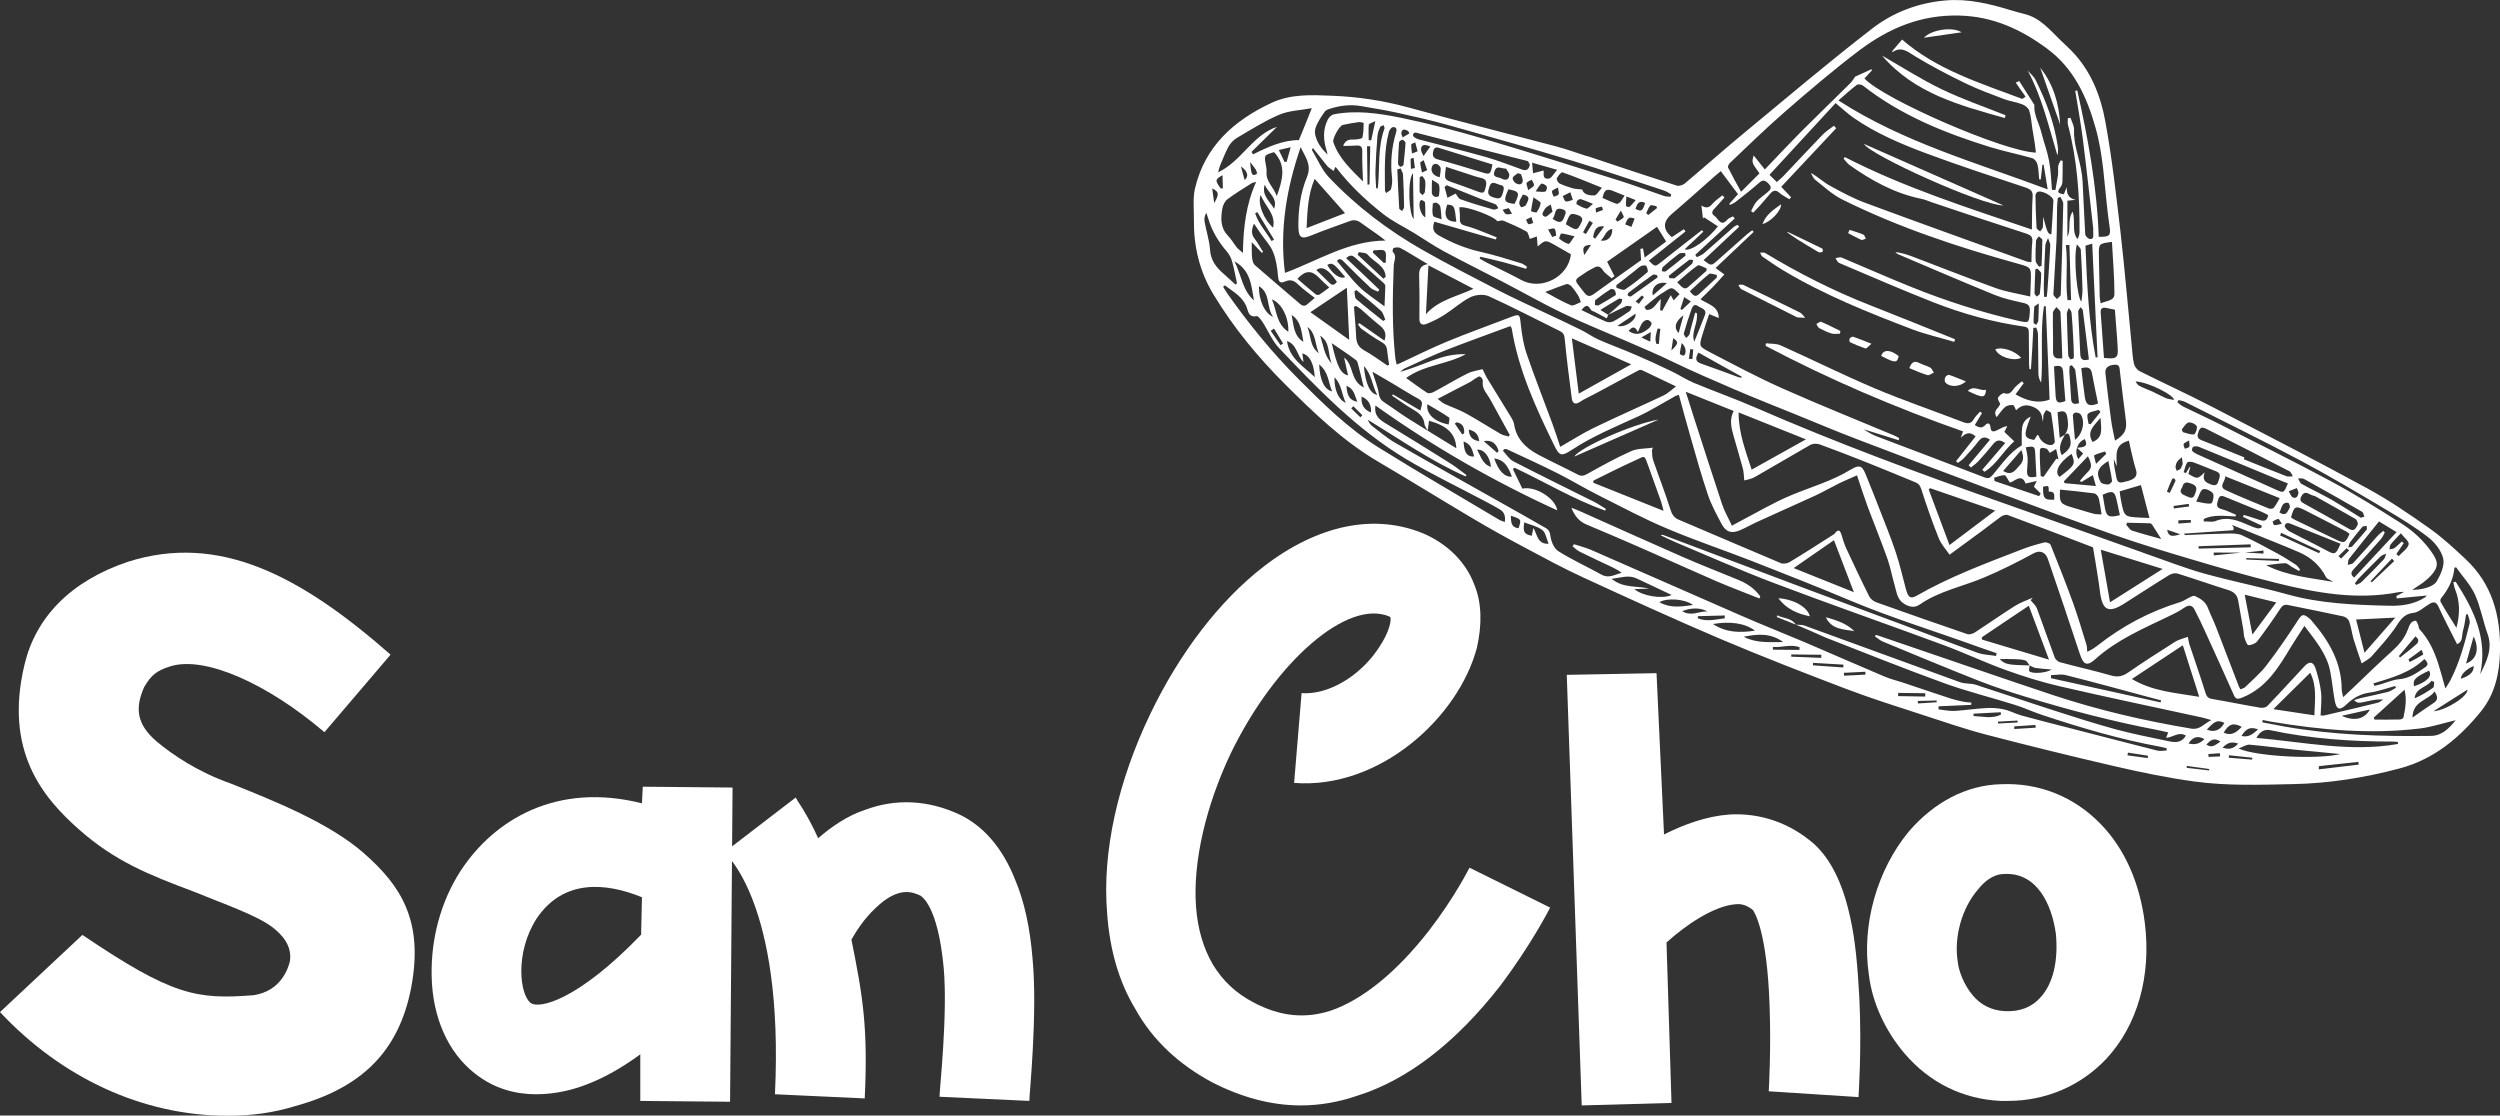 <?xml version="1.0" encoding="utf-8"?>
<!-- Generator: Adobe Illustrator 19.0.0, SVG Export Plug-In . SVG Version: 6.00 Build 0)  -->
<svg version="1.1" id="Calque_1" xmlns="http://www.w3.org/2000/svg" xmlns:xlink="http://www.w3.org/1999/xlink" x="0px" y="0px"
	 viewBox="755 -49.5 2105.3 939.4" style="enable-background:new 755 -49.5 2105.3 939.4;" xml:space="preserve">
<rect x="755" y="-49.5" width="2105.3" height="939.4" fill="#333333" stroke="none"/>
<style type="text/css">
	.st0{fill:#FFFFFF;}
</style>
<g>
	<path class="st0" d="M2091.6,81.9c25.1,8.4,50.2,16.8,75.4,24.9c1.9,0.6,5.2-0.4,6.8-1.8c16.9-14.2,33.4-28.9,50.4-42.9
		c35.4-29.3,70.5-59,106.8-87.1c17.8-13.9,39-22.1,62.1-24.1c19-1.7,37.2,2.7,55.2,8.2c3.7,1.1,7.4,2.2,11.2,3.1
		c13.4,3.1,21.6,13.4,30.8,22.3c3,2.9,6.2,5.7,9.1,8.7c16.2,16.6,24.5,37.5,28.5,59.4c5.6,30.5,9.1,61.5,12.7,92.3
		c3.6,31.6,6.3,63.2,9.4,94.8c0.6,5.7,0.8,11.4,2,17c0.5,2.4,2.7,5.3,4.9,6.4c20.4,10.2,41.2,19.7,61.4,30.2
		c43.7,22.6,87.3,45.1,130.5,68.6c18.1,9.9,35.3,21.6,52.2,33.6c10.9,7.7,20.8,16.9,30.5,26c22.2,20.9,29.4,47.5,28.8,77.2
		c-0.3,18.6-4.3,36.3-15.9,50.7c-18.1,22.4-39.7,40.5-68.6,48.2c-29.4,7.8-59.1,12.6-89.7,13.2c-27.8,0.6-55.6,1.6-83.2-2.2
		c-22.2-3-44.3-7.6-66.1-12.6c-36.3-8.4-72.6-17.3-108.6-26.7c-18.5-4.8-36.6-11.1-54.8-17c-21.2-6.9-42.5-13.6-63.3-21.5
		c-35.4-13.5-70.8-27.2-105.7-42c-39-16.6-77.5-34.2-115.9-51.9c-16.8-7.7-33.2-16.6-49.5-25.3c-14.8-7.9-29.5-16-43.9-24.6
		c-26.7-15.8-53.1-32.2-79.8-47.9c-29.4-17.3-53.7-40.8-77.7-64.6c-23.1-23-43.7-47.9-60.7-76c-12-19.8-16.8-41-16.5-63.7
		c0.1-8.5-1-17.4,0.9-25.5c8.3-35.6,32.8-57.4,64.5-72.2c16-7.5,33.5-6.7,50.5-6c22,0.8,43.7,4.1,65.2,10
		c41,11.3,82.2,21.6,123.3,32.5c9.1,2.4,17.9,5.6,26.9,8.5C2091.5,82,2091.5,81.9,2091.6,81.9z M2644.4,415.9
		c-8.4,0-16.8,0-25.2-0.1c0,0.8,0.1,1.6,0.1,2.4c8.3-0.8,16.7-1.7,25-2.5c5.6,0.3,11.2,0.7,16.8,1c0-0.9,0-1.7,0-2.6
		C2655.5,414.8,2650,415.3,2644.4,415.9z M2464.2,510.9c-0.1,1.7-1,4.1-0.2,4.9c2.2,2.3,14.3,1.6,18.6-1.5
		c-5.3-0.5-9.4-0.7-13.4-1.3C2467.5,512.7,2465.8,511.6,2464.2,510.9c-1.2-1.4-2.1-3.7-3.6-4.2c-2.7-0.9-5.7-1-8.6-1.1
		c-4.4-0.2-8.7-0.1-13.1-0.1C2443.7,510.1,2445.4,510.4,2464.2,510.9z M2493.8,316.6c-2.8,5.4-6,10.7-2.5,17.2
		c7.5-5.5,8.6-8.5,6.6-15.9c-0.9-3.2-2.3-2.6-4.2-1.2c3.4-4.4,3.1-9.1,2.3-14.5c-0.9-5.5-3.1-6.2-8.3-4.5c0.6,6.8,1.1,13.5,1.8,21.5
		C2491.6,317.9,2492.7,317.3,2493.8,316.6z M2109.1,215.7c3.7-3.2,7.4-6.3,10.9-9.7c0.8-0.8,0.8-2.4,1.1-3.6c-1-0.1-2.2-0.7-2.9-0.3
		c-4.8,2.8-9.6,5.7-15.5,9.4c2.9,1.8,4.7,3,6.6,4.1c-0.4,0.9-0.7,1.9-1.2,3c-3.6-1.9-6.9-3.7-10.3-5.5c-0.9-0.5-2.3-0.7-2.8-1.4
		c-2.8-4.7-4.4-4.9-8.2-0.1c7,3.3,13.8,6.8,20.8,9.8c1.7,0.7,4.5,0.6,6.1-0.3c4.7-2.5,9.1-5.5,13.5-8.5c1.1-0.7,1.4-2.5,2-3.9
		c-1.6-0.2-3.5-1-4.8-0.4C2119.2,210.6,2114.2,213.2,2109.1,215.7z M2267.3,476.5L2267.3,476.5c2.3,0.3,4.9,0,7,0.7
		c43.8,15.9,87.5,32,131.3,47.8c4.2,1.5,9.1,0.8,13.4,2.2c21.8,7,43.5,14.5,65.3,21.5c17.5,5.6,35.1,11.3,52.8,16.1
		c14.9,4,30.1,6.9,45.2,10.1c5.3,1.1,10.2,0.7,13.5-4.9c-6.1-3.8-10.9,1.6-16.7,1.8c0.6-1.6,1.1-2.8,1.8-4.5c-3.2-0.7-6-1.5-8.9-2
		c-37.7-7.2-74.8-16.9-111.4-28.1c-13-4-26-8.2-38.7-13.2c-27.2-10.7-54.3-22-81.3-33.2c-2.4-1-4.5-2.9-6.7-4.4
		c0.3-0.4,0.5-0.8,0.8-1.2c1.2,0.3,2.4,0.6,3.6,1.1c48.6,16.5,97,33.4,145.7,49.6c38,12.6,76.8,21.6,116.3,28.2
		c7.3,1.2,10.5-4,16.9-7.2c-3.7-1-5.6-1.7-7.5-2.1c-39.9-8.7-79.8-17-119.5-26.2c-15.7-3.6-31.1-8.4-46.3-13.9
		c-17.7-6.4-34.7-14.5-52.3-21c-47.6-17.6-95.5-34.3-143-52.3c-27.7-10.5-54.8-22.6-82.2-34.1c-4.4-1.8-8.6-4-12.9-6
		c0.9-0.5,1.7-0.5,2.3-0.2c39.4,14.8,78.7,29.7,118.1,44.5c27.9,10.5,55.9,20.7,83.9,31.2c20.9,7.8,41.6,15.9,62.5,23.4
		c4.9,1.8,10.4,1.8,15.6,2.7c0.2-0.8,0.3-1.6,0.5-2.3c-5.1-1.8-10.2-3.5-15.3-5.3c-35.7-13-72-24-107.1-38.7
		c-27.6-11.6-55.4-22.6-83.3-33.5c-23.8-9.3-48.1-17.4-71.7-27.4c-19.5-8.2-38.2-18.2-57.1-27.7c-12-6-23.5-13-35.4-19
		c-14.1-7.1-28.5-13.6-42.8-20.3c-0.5-0.3-1.3,0.1-2,0.1c-0.4,0.4-0.7,0.9-1.1,1.3c2.9,3,5.3,7.1,8.8,8.9
		c22.7,11.7,45.6,22.9,68.4,34.3c3.3,1.7,6.4,3.9,9.6,5.8c-0.2,0.5-0.5,0.9-0.7,1.4c-26.6-9.5-50.8-24.1-76.2-36.1
		c-0.5,0.4-1,0.7-1.5,1.1c2.7,5.5,5.3,11.1,8,16.5c11-2.5,28,8.3,29.4,18.3c-53.6-24.5-104.6-53.7-153.1-88.3
		c-1.3,8.8,3.6,12,9,15.3c18.1,11,36.1,22.1,54,33.4c4.8,3,9.1,6.6,13.7,9.9c-0.3,0.4-0.5,0.7-0.8,1.1
		c-29.1-12.9-55.1-31.1-82.3-47.7c0.8,2.1,1.9,3.9,3.4,5.1c6.4,4.9,12.7,10.3,19.6,14.3c32,18.4,64.2,36.4,96.4,54.5
		c10.2,5.8,20.5,11.5,30.6,17.4c2.2,1.3,3.3,2.9,3.7,6.3c0.5,4.6,3,10.7,6.6,13c11.6,7.3,24.3,13.1,36.4,19.8
		c6.3,3.5,11.3-0.1,17-1.5c-2.5-2-5-3.3-7.6-4.6c-9.3-4.4-18.7-8.7-27.9-13.3c-2.1-1.1-3.9-2.9-5.8-4.4c0.4-0.6,0.8-1.2,1.1-1.8
		c4.8,1.6,9.9,2.8,14.5,4.8c42.5,18.5,84.9,37.3,127.4,55.8c17.4,7.6,35,14.5,52.4,21.9c22.5,9.6,44.9,19.5,67.4,29
		c4.8,2,10,3.3,15,4.9c13.6,4.5,27.1,9.2,40.7,13.6c3.4,1.1,6.9,1.9,10.4,2.6c2.3,0.5,4.6,0.5,6.9,0.8c0,0.6-0.1,1.2-0.1,1.9
		c-9.2,0.4-18.4,0.8-27.5,1.2c0,0.9,0,1.7,0,2.6c4.5,0.5,8.9,1.5,13.4,1.3c8.8-0.5,17.6-1.9,26.4-2.4c5.1-0.3,10.3,0,15.2,1.1
		c5.1,1.1,9.9,3.8,15,5.2c12.7,3.5,25.5,6.7,38.3,10c25.3,6.5,50.6,13.1,75.9,19.5c2.5,0.6,5.2,0,7.9-0.1c0-0.6,0-1.2,0-1.8
		c-1.7-0.4-3.4-1-5.2-1.3c-34.1-6.2-67.1-16-99.9-26.9c-7.6-2.5-15-6-22.7-8.4c-20-6.3-40.5-11.3-60.2-18.5
		c-33.4-12.1-66.4-25.4-99.5-38.3C2283.9,483.6,2275.6,479.9,2267.3,476.5z M2465.3,261.4c-0.4,0-0.9,0-1.3-0.1
		c-0.1-1.4-0.2-2.8-0.3-4.3c-0.1-8.8-0.2-17.7-0.2-26.5c0-3-0.6-4.5-4.2-5c-26.2-3.7-51.6-10.8-76.1-20.4
		c-26.7-10.5-53.1-22-79.5-33.2c-1.3-0.6-2-2.6-3-4c1.7-0.2,3.8-1.1,5.2-0.5c19.4,8.1,38.5,16.7,58,24.5
		c29.4,11.9,59.6,21.6,90.5,28.7c9.5,2.2,9.3,1.9,10-7.9c0.3-4.9-1.6-6.3-5.9-7.2c-8.1-1.8-16.3-3.6-23.9-6.7
		c-27.3-11.1-54.3-22.8-81.4-34.3c-0.8-0.3-1.4-1.1-2.1-1.7c5,0.5,9.6,2,14,3.6c23.6,8.9,47,18.3,70.8,26.8c9,3.2,18.7,4.6,28.8,7
		c0.2-5.5,0.4-9.3,0.5-13.1c0.3-11.6,0.3-11.4-10.8-14.5c-50.8-14.1-100.8-30.6-148.2-54.2c-8.2-4.1-15.2-10.7-22.6-16.5
		c-1.7-1.3-2.5-3.9-3.7-5.8c6.1,3.3,10.7,7.9,16.3,10.9c9.6,5.3,19.5,10.6,29.8,14.4c45.2,16.8,90.7,33,136,49.4
		c1,0.3,2.1,0.3,3.7,0.5c0.2-5.8,0.1-11.4,0.7-16.8c0.5-4.3-0.9-5.9-5.1-7.3c-26.4-8.5-52.8-17.4-79.1-26.2c-3-1-5.9-2.4-8.9-3
		c-22.5-4.5-42.1-15.3-60.6-28.4c-2-1.4-3.5-3.6-5.2-5.5c0.4-0.4,0.8-0.9,1.1-1.3c50.1,25.7,103.6,42.7,157.5,61
		c0.2-10,0-18.6,0.6-27.2c0.4-4.9-1.3-6.6-5.7-8.1c-28.5-9.5-57-18.8-85.1-29.3c-20.8-7.8-41.3-16.6-59.7-29.3
		c-5.4-3.7-10.1-8.3-15.4-12.6c-18.6,20.1-36.9,40-55.7,60.4c2,1.9,4,3.9,6.2,6.1c2.2-2,4.1-3.5,5.7-5.2
		c11-11.6,21.8-23.2,32.9-34.7c2.8-2.9,6.3-5,9.5-7.5c0.6,0.7,1.3,1.4,1.9,2.1c-15.4,16.4-30.8,32.8-46.3,49.3
		c2.8,3,5.6,5.9,8.3,8.8c-0.5,0.6-0.9,1.1-1.4,1.7c-2.8-1.8-5.9-3.2-8.4-5.4c-2.9-2.6-5.2-2.2-7.5,0.4c-3,3.4-6,7-9,10.4
		c-1.8,2-3.7,4-5.6,5.9c-0.6-0.5-1.2-0.9-1.8-1.4c1.5-2.7,2.7-5.8,4.7-8c2.5-2.8,5.9-5,8.8-7.5c2.5-2.1,4.7-4.1,1.2-7.6
		c-2.9-2.9-4.8-3.5-8.1-0.5c-6.3,5.6-13.1,10.8-19.7,16c-1.4,1.1-3.1,1.7-4.7,2.5c-0.2-0.3-0.3-0.7-0.5-1c2.6-2.9,5.3-5.8,7.3-8.1
		c-5.1-6.8-9.6-12.8-14.5-19.4c-1.2,1-2.7,2.2-4.2,3.5c-12.4,10.9-24.6,22-37.2,32.7c-7.4,6.3-7.6,13,0.2,19.4
		c3.4-2.2,6.7-4.5,10.1-6.7c0.5,0.6,1,1.3,1.4,1.9c-10.3,8.2-20.6,16.4-30.9,24.6c5.2,5.2,5.2,5.3,10,1.5c7-5.5,14-11.1,21.1-16.6
		c4.5-3.5,9.1-7.1,13.6-10.6c0.4,0.4,0.8,0.9,1.2,1.3c-2.6,2.4-5.1,4.9-7.7,7.3c-2.6,2.5-5.2,4.9-8,7.5c4.8,2.3,19.2-8,28-19.3
		c-4-2.6-7.9-5.2-11.8-7.7c-0.3,0.4-0.6,0.9-0.8,1.3c-0.4-3.4-0.8-6.7-1.3-11.1c4.9,3.1,7.2,1,9.7-1.9c2.3-2.6,5.3-4.5,8-6.7
		c0.6,0.6,1.1,1.2,1.7,1.8c-2.4,2.7-4.8,5.5-7.3,8.2c-2.2,2.3-5,4.8-0.9,7.5c3.1,2.1,5,9.4,10.7,2.9c1.1-1.3,3.1-1.8,4.7-2.7
		c0.5,0.6,1,1.2,1.4,1.8c-11.1,10.2-22.1,20.4-33.2,30.6c0.5,0.7,0.9,1.3,1.4,2c2-1.1,4.3-1.9,5.9-3.3c8.3-7.2,16.5-14.6,24.8-21.9
		c1-0.9,2.3-1.4,3.5-2.1c0.5,0.5,0.9,1.1,1.4,1.6c-10,9.4-20,18.7-30,28.2c6.4,4.8,6.4,4.9,11.3,0.6c8.3-7.3,16.5-14.7,24.8-22
		c1.6-1.4,3.3-2.6,4.9-3.8c0.4,0.5,0.8,0.9,1.2,1.4c-10.5,10-21.1,20-32.1,30.4c2.6,1.9,4.4,3.3,7.4,5.4c-3.3,3.6-6.3,7.1-9.5,10.4
		c-3.3,3.4-6.7,6.6-10.6,10.5c6.5,4.4,15.4,5.8,15.4,15.8c-2.7-1.1-5-2-8.1-3.3c-2,6-4,11.6-5.7,17.4c-2.8,9.4-3,9.8,5.8,14.4
		c20.4,10.6,40.7,21.5,61.7,30.8c31.1,13.9,62.8,26.5,94.2,39.7c1.4,0.6,2.7,1.4,4.1,2.2c-0.2,0.6-0.4,1.2-0.6,1.7
		c-9.8-3.1-19.5-6.1-29.3-9.2c3.3,2.3,6.8,4.3,10.5,5.8c30.5,11.6,61,23.1,91.4,34.8c3.2,1.2,4.6,0.2,6.8-2.3
		c7.5-8.7,13.9-18.7,24.4-24.8c0.1-4.8-0.4-10,0.3-14.9c0.5-3.7,2.6-7.3,7.2-9.2c-6.3,16.1-6,17.9,2.9,19.6c0.9-1.4,1.8-2.8,2.7-4.3
		c0.6,0.4,1.1,0.6,1.2,0.8c1.1,4.4,6.6,8.4,11,7.7c1-0.2,2.6-1.9,2.5-2.7c-0.8-8-1.8-16.1-3.1-24c-0.2-1.1-2.7-1.8-4.2-2.7
		c-0.7,1.3-1.7,2.5-2.2,3.9c-0.4,1-0.1,2.2-0.2,3.3c-0.1,0.9-0.4,1.7-0.6,2.6c-0.2-6.1-1.9-10-8.3-12.6c-6.4-2.5-10.4-0.6-14,3
		c-0.9-1.6-1.7-4.3-2.6-4.4c-2.2-0.2-5,0.3-6.6,1.6c-2.7,2.3-4.6,5.4-7.2,8.6c-3.8-6.1,2.7-7.8,2.9-11.4c-0.9-1.7-2.3-4-1.7-5.1
		c1-1.7,3.9-4.1,5.1-3.7c4.6,1.6,6.2-1.2,8.4-4.1c1.8-2.3,4.3-3.9,6.6-5.9c0.5,0.5,1,1.1,1.5,1.6c-2.3,3.1-4.6,6.2-6.9,9.4
		c9.4,5.3,18.5,8.1,28.7,4.4c-1-25.7-2.1-52.1-3.2-78.6c-0.5,0-1,0-1.6,0c-3.2,21.3-0.6,42.8-2.3,64.3c-1.5-2.3-2.2-4.7-2.3-7.1
		c-0.2-11.2-0.2-22.5-0.4-33.7c0-1.8-0.9-3.7-1.4-5.5c-0.8,0.1-1.7,0.1-2.5,0.2C2466.8,238.4,2466.1,249.9,2465.3,261.4z
		 M2146.9,327.5c-0.3,0.8-0.5,1.5-0.8,2.3c0.3,2.7,0.1,5.6,1,8.1c4.7,13.7,10.1,27.3,14.4,41.1c1.4,4.4,2.9,7.4,7.3,9.2
		c28.6,12.1,57.2,24.5,85.8,36.5c2,0.9,5.4,0.3,7.4-0.8c12-7.2,23.7-14.8,35.5-22.3c0.9-0.6,2-1.1,2.6-1.9c3-3.9,4.5-2.7,5.7,1.3
		c1.2,3.9,2.3,7.8,4,11.4c6.3,13.5,12.6,27,19.3,40.3c1.1,2.2,3.7,4.2,6,5c25.5,9.1,51,18.1,76.6,26.8c1.8,0.6,4.6-0.3,6.4-1.4
		c11.2-7.3,22.1-15,33.5-22.2c4.7-3,10.1-4.8,15.2-7.1c-0.6,0.7-1.2,1.5-1.8,2.2c1.8,2.2,4.2,4.1,5.2,6.6
		c5.2,13.8,9.9,27.7,15.1,41.5c0.6,1.7,2.6,3.5,4.2,4c14.3,3.9,28.9,7.1,43.1,11.2c5.5,1.6,9.6,0.9,14.3-2.3
		c13.1-9,26.4-17.6,39.7-26c3.2-2,7.1-2.8,10.8-4.2c0.6,3,0.8,4.7,1.3,6.2c4.5,13.6,9.3,27.1,13.5,40.7c1,3.3,2.1,4.8,5.6,5.4
		c13.6,2.3,27.1,5.1,40.7,7.4c1.9,0.3,4.7-0.2,5.9-1.5c10.6-11,20.8-22.3,31.2-33.4c4.2-4.6,7.6-4,9.5,2.2c2,6.5,3.8,13.1,4.5,19.8
		c0.7,6.3-0.2,12.7-0.4,19.4c1,0,2.3,0.2,3.5-0.1c14.9-3.5,29.8-6.9,44.6-10.6c1.7-0.4,3.2-1.8,4.7-2.7c-4.6-0.4-8.7,0.4-12.7,1.3
		c-8.6,1.9-8.6,2-12-0.8c2.2-0.7,4.1-1.4,5.9-1.8c7.5-1.7,15.1-3.2,22.6-5.1c2.4-0.6,4.6-2.3,6.9-3.5c-0.3-0.5-0.5-1-0.8-1.5
		c-7.1,1.9-14,4.5-21.2,5.5c-7.9,1.1-14,4.5-19.6,9.9c-5.8,5.6-8.6,4.6-10-3.3c-1.5-8.1-2.2-16.4-3.8-24.5
		c-2.9-15-12.7-26.1-21.7-38.2c-4.1,6.3-7.8,11.8-11.2,17.4c-10.5,17.4-20.7,34.7-41.1,42.9c-4.9,2-5.9,0.9-7.5-2.9
		c-7.9-17.8-16-35.5-24.1-53.3c-2.7-6-5.6-11.9-8.6-17.8c-2-3.9-4.8-4.3-8.6-1.7c-4.1,2.8-8.5,5.1-13,7.2
		c-21.5,10.4-43.6,19.7-61.8,36c-7.3,6.6-10.2,5-13.3-4.4c-8.8-26.6-17.7-53.1-26.8-79.6c-1.9-5.6-6.3-8.1-12.2-4.9
		c-13.5,7.4-27.3,14.3-41.5,20.3c-18.1,7.7-37.8,11.3-54.3,22.8c-4.1,2.8-8.3,2.3-12.9-0.5c-6-3.6-6.4-9.5-8-15
		c-2.2-7.6-3.6-15.4-6.2-22.9c-5.2-14.7-11.1-29.1-16.6-43.7c-3.1-8.4-5.8-17-9.1-26.7c-5.5,2.5-10.1,4.3-14.6,6.5
		c-7.1,3.5-14,7.5-21.1,10.8c-16.5,7.6-33.2,14.9-49.7,22.5c-4.3,2-8.4,4.4-12.8,6.3c-7.3,3.2-12.1,1.8-15.8-5.1
		c-4.2-8-8.6-16-11.5-24.5c-5.5-16.2-10.1-32.7-14.8-49.2c-3.4-11.6-6.4-23.2-9.7-35.1c-1.4,0.5-2.1,0.6-2.7,0.9
		c-10.6,5.8-20.9,12.4-31.9,17.4c-18.8,8.6-37.8,16.4-55.2,27.8c-9.2,6-10.7,5.7-15.4-4c-15.3-31.3-29.8-62.9-35.5-97.7
		c-0.1-0.7-0.6-1.3-1.1-2.3c-1.9,0.7-3.6,1.3-5.3,1.9c-16.9,6.3-33.8,12.3-50.5,18.9c-11.3,4.5-22.2,9.8-33.2,14.8
		c-1.5,0.7-2.6,2-3.9,3c9.5-2.7,18.3-6.4,27.3-9.7c8.9-3.3,18.1-5.6,27.9-5.2c-15.7,8.7-34.6,8.8-50.2,20c6.4,4.6,12,8.8,17.8,12.5
		c1.2,0.8,3.8,0.1,5.4-0.7c9.6-5.1,18.9-10.8,28.5-15.6c4.1-2,8.9-2.6,12.7-3.6c1.6,3.2,2.5,5.3,3.6,7.2
		c6.9,11.3,13.9,22.6,20.8,33.9c0.9,1.6,1.8,3.3,2.1,5.1c1.9,12.5,9.9,20.2,20.4,25.8c11,5.8,22.3,11,33.4,16.8
		c3.3,1.7,5.4,0.8,8.4-0.9c12-6.7,24.1-13.4,36.7-19C2134.3,328,2140.9,328.4,2146.9,327.5z M2213.5,393.2c2.5-1.4,3.5-2,4.7-2.6
		c15.1-7.8,29.8-16.7,45.5-23.2c16.6-6.9,34.1-11.8,49.6-21.3c8.8-5.4,10.3-2.4,13.5,5.5c3.5,8.7,7,17.4,10.4,26.2
		c4.8,12.5,10,24.9,14.2,37.6c3.5,10.4,5.9,21.3,8.8,31.9c1.7,6.3,3.9,7.7,8.6,5c28-16.1,58.2-27.3,88.2-38.9
		c6.3-2.5,12.9-4.4,19.5-6.1c1.6-0.4,4.8,0.7,5.3,1.9c6.6,16.4,13.1,32.8,19.1,49.4c4.1,11.4,7.5,23.1,11.1,34.7
		c0.6,1.9,0.5,4,0.7,6.1c4.6-2.1,6.6-3.7,8.6-5.2c20.9-16.5,44-28.8,69.5-36.6c3.2-1,6.1-3.1,9.1-4.5c1.1-0.5,2.6-1.1,3.5-0.7
		c4.6,2.2,8.9,4.7,10.9,10c2.2,5.6,4.9,11,7.1,16.7c6.4,16.5,12.6,33,19,49.5c0.3,0.8,0.9,1.5,1.4,2.4c1.4-0.7,2.8-0.9,3.7-1.7
		c6.1-6,12.7-11.5,17.9-18.2c9.3-12.1,17.9-24.6,26.2-37.4c3.9-6,4.7-6.8,10.2-2.4c1,0.8,1.8,1.8,2.6,2.8
		c14.1,16.4,24.5,34.5,24.6,57c0,1.8,0.7,3.6,1.2,6.5c3.3-3.1,5.7-5.4,8.1-7.6c11-10.4,21.7-21,32.9-31c5.9-5.3,10.8-11,13.5-18.4
		c0.7-1.9,1.4-3.9,2.6-5.4c0.9-1.1,2.6-2,3.9-2c0.7,0,1.6,2.1,2.1,3.3c0.6,1.3,0.4,3.1,1.3,4c7.8,8.4,12.4,18.5,15.8,29.2
		c2.1,6.5,3.8,13.2,5.9,20.6c1.6-2.6,2.9-4.4,3.9-6.3c8-15.3,12.4-31.8,16.5-48.4c0.6-2.3-0.9-5.2-1.5-7.8c-0.5,0.1-1,0.1-1.5,0.2
		c-0.8,4.5-1.2,9-2.5,13.3c-1.2,4,0.2,9.7-5.1,11.6c-5.5-11-10.9-21.2-15.7-31.7c-2.1-4.5-4.5-3.9-7.7-2c-4.4,2.6-8.7,6.9-13.3,7.4
		c-9,1-11.7,7.3-15.9,13.4c-5.8,8.2-12.7,15.7-19.4,23.3c-1.8,2-4.5,3.3-8.3,5.9c-2.6-7.7-4.9-14-6.8-20.4c-1.4-4.9-2-10.1-3.7-15
		c-0.6-1.8-3-3.8-4.9-4.2c-15.4-3.4-31-6.4-46.5-9.6c-3.5-0.7-5,0.5-6.9,3.5c-6,9.2-12.4,18.2-19.1,27c-1.5,2-5,3.3-7.5,3.3
		c-1.1,0-2.5-4-3.3-6.3c-0.7-2.1-0.6-4.4-0.9-6.5c-1.4-8.3-2.9-16.6-4.4-24.8c-0.8-4.6-3.4-7.2-8-8.7c-14.4-4.5-28.6-9.5-43-14
		c-2.1-0.6-5.1,0-7,1.2c-12.7,7.8-25.2,16-37.8,24c-13.5,8.6-18.6,5.9-20.6-10.1c-1-8.4-2.5-16.7-3.8-25.1c-0.6-3.7-1.2-7.4-2-11.9
		c0.3,0.2-0.1-0.3-0.6-0.4c-23.7-9.1-47.5-18.2-71.3-27c-1.6-0.6-4.3,0.4-5.8,1.5c-5.1,3.6-10,7.6-15,11.3
		c-8.9,6.6-17.9,13.1-28.1,20.6c-2.9-4.2-7-8.6-9.1-13.8c-5.5-13.6-10.3-27.5-14.8-41.5c-1.1-3.4-2.6-4.8-5.5-5.9
		c-13.3-5.4-26.5-11-39.9-16.3c-13.3-5.3-26.7-10.5-40.2-15.4c-2.3-0.8-5.6-0.7-7.7,0.4c-15.7,8.9-31.1,18.2-46.8,27.1
		c-2.9,1.7-6.6,2.2-8.9,2.9c-0.4-4-0.4-7.1-1.2-10c-2.4-9.1-5.2-18.1-7.7-27.1c-2-7.1-3.9-14.2,0-21.4
		c-13.4-5.4-26.3-10.6-40.4-16.2c2.7,8.6,5,16,7.4,23.3c7.7,23.8,15.3,47.7,23.2,71.4C2207.1,381,2210.5,386.7,2213.5,393.2z
		 M2522.4,149.9c9.3,0.2,10.3-1,9.1-8.8c-0.7-4.4-1.2-8.8-1.7-13.1c-2.8-23.4-3.6-47-10.1-69.9c-7.4-26.3-18.4-50.2-41-66.8
		c-21.9-16.1-45.3-27-73.8-27.7c-32.2-0.8-59.1,10.6-83.7,29c-21.5,16.2-42.1,33.8-62.5,51.5c-16.1,14-31.4,28.9-46.9,43.6
		c-1,0.9-2,3.1-1.5,4c3.3,6.6,6.9,13.1,10.9,20.3c5.7-5.7,10.6-10.7,15.5-15.5c-6.6-9.1-6.6-9.1-4.9-15.1c3.6,4.5,6.6,8.2,9.4,11.8
		c10.5-11,20.5-21.7,30.8-32.1c13.5-13.5,27.3-26.7,40.8-40.2c2-1.9,3.4-4.4,4.5-5.9c4.8-2.2,9.2-4.2,13.7-6.2
		c0.2,0.3,0.3,0.5,0.5,0.8c-2.2,2.4-4.3,4.7-6.4,7c16.3,17.6,118.2,61.8,144.4,62.4c-0.3-2.7-0.6-5.4-1-8c-0.6-4-1.4-8-2-12
		c-0.8-5.2-1.1-10.6-2.7-15.5c-0.7-2.2-3.7-4.4-6.2-5.3c-4.8-1.8-10.1-2.4-14.8-4.2c-11.1-4.2-22.3-8.3-33-13.5
		c-14.2-6.9-28.2-14.2-41.7-22.4c-6.3-3.8-11.6-8.9-19.3-3.8c-0.1,0-0.3-0.2-0.6-0.4c2.7-3.1,5.4-6.3,8.6-10.1
		c28.9,25.3,65.6,36.6,101.2,50c0.9-0.6,1.9-1.2,2.8-1.9c-2.8-3.9-5.6-7.8-8.3-11.8c1-0.5,1.9-1,2.9-1.4c4.3,6.7,8.6,13.5,12.8,20.1
		c-0.7,8.2,4,15.5,5.9,23.4c2,8,5,15.8,6.5,23.9c1.5,8,1.7,16.2,2.4,24.3c1,0,2,0.1,2.9,0.1c0.7-4.2,1.6-8.4,2.2-12.6
		c0.3-2.5-0.2-5.2,0.2-7.7c0.2-1.6,1.3-3.1,2.1-4.7c0.5,0.2,1.1,0.3,1.6,0.5c0,6,0,12-0.2,17.9c-0.1,1.5-0.8,3.3-1.8,4.5
		c-3.7,4.4-0.8,5.1,3,5.7c0.9-2.2,1.7-4.1,2.5-6.1c-0.1,5.1,0.6,9.2,7.4,10.8c-3,0.3-4.6,0.5-6.9,0.7c0,10.3,0,20.4,0,30.4
		c3.4-6.3-0.3-13.8,4.4-21.2c2.7,8.4-1.1,16.5,4.1,23.2c1.1-2,1.7-4,1.7-5.9c0.2-30.5-1.9-60.7-9.7-90.3c-0.5-1.8-0.1-3.8-0.1-5.7
		c0.7-0.1,1.5-0.2,2.2-0.3c1.1,3.4,3.2,6.8,3,10.1c-0.5,11.3,3.6,21.6,5.7,32.3c0.8,3.8,1.3,7.6,1.5,11.5
		c0.8,14.7,1.3,29.4,2.2,44.1c0.1,1.4,2.1,3.6,3.5,4c2.9,0.7,3.6-1.6,3.3-4.2c-0.2-1.6,0.1-3.3-0.1-5c-2.9-25.2-5.6-50.4-8.8-75.6
		c-1.7-13.4-4.2-26.6-6.3-39.9c0.6-0.1,1.1-0.2,1.7-0.3C2513.4,67.1,2520.9,107.8,2522.4,149.9z M1957.4,172.9c-2.9-1.7-5-2.9-7-4.1
		c-5.4-3.2-10.7-6.6-16.2-9.5c-1.5-0.8-3.8-0.4-5.6,0c-0.5,0.1-1.2,2.9-0.7,3.3c3.7,3.6,1,7.6,0.8,11.4c-1,26.2-1.5,52.4,1.4,78.6
		c0.2,1.5,0.7,3,1.1,4.9c1.2-0.5,1.9-0.7,2.5-1c13.3-6.2,26.5-12.8,40-18.4c17.4-7.2,35.2-13.5,52.8-20.3c8.3-3.2,8.3-2.9,9.2,6
		c0.9,8.5,2.3,17.2,5.1,25.2c6.7,19.5,14.3,38.7,21.4,58c2.4,6.5,4.5,13.1,6.7,19.8c10-5.7,18.9-11.5,28.5-16.1
		c19.4-9.4,39.1-18,58.6-27.2c3.4-1.6,6.3-4.5,10.4-7.6c-10.5-5-19.5-9.4-28.7-13.7c-0.8-0.4-2.3-0.2-3.1,0.3
		c-12.2,6.5-24.3,13.1-36.4,19.6c-4.3,2.3-8.8,4.2-12.8,6.9c-4.4,2.9-6.3,0.6-6.8-3.2c-2.2-16.6-4.3-33.2-5.9-49.8
		c-0.3-3.5-1.1-5.2-4.1-6.7c-20-9.8-39.7-20.2-60-29.4c-4.3-1.9-11.3-1.2-15.6,1c-7.7,3.9-14.2,10-21.6,14.7
		c-4.8,3.1-9.9,5.6-15.2,7.7c-3.3,1.3-5.9,0.4-5.9-4.4c0.2-12.5,0.1-25-0.2-37.4C1950.1,176.5,1952.2,173.8,1957.4,172.9z
		 M1860.6,75.1c-0.4,0.9-0.9,1.6-0.7,1.9c4.6,7.6,8.1,16.3,14.1,22.7c23.3,24.6,50.1,44.9,79.5,61.6c20.6,11.7,41.7,22.5,62.7,33.4
		c12.4,6.4,25.2,12.2,37.8,18.2c10.8,5.1,21.7,10.1,32.4,15.4c5.1,2.5,9.7,5.9,14.8,8.2c10.3,4.5,20.8,8.3,31.1,12.8
		c10.3,4.4,20.5,9.1,30.6,14c6.3,3,12.1,6.9,18.5,9.6c17.3,7.2,35.1,13.5,52.3,21c67.9,29.6,137.3,55.2,207.1,79.8
		c39.2,13.8,78.3,27.8,117.5,41.7c1.4,0.5,2.7,1.1,4.1,1.5c16.2,5.6,32.1,11.9,48.5,16.5c23.3,6.5,47.2,11.2,70.6,17.7
		c27.8,7.7,56.3,8.8,84.8,9.5c10.8,0.3,21.3-1,30.8-7c0.7-0.4,1.2-1.2,1.6-1.6c-8.6,0.8-16.9,1.6-25.3,2.4c-0.1-0.7-0.2-1.3-0.4-2
		c1.8-1,3.6-1.9,6.6-3.5c-2.4,0.1-3.7,0.1-4.8,0.3c-35,6.8-69.1,0.6-102.9-7.8c-23.9-5.9-47.5-12.8-71.1-19.8
		c-21.9-6.5-43.8-13.1-65.3-20.6c-32.4-11.3-64.7-23.4-96.9-35.4c-39.9-14.9-79.7-29.9-119.4-45.1c-17.5-6.7-34.9-14-52.3-21.1
		c-17.4-7.1-34.9-13.9-52.2-21.4c-17-7.4-34-14.6-50.7-22.7c-13.1-6.4-26.5-11.9-39.9-17.8c-17.9-7.8-36.1-15-53.6-23.5
		c-17-8.2-33.4-17.6-50.2-26.3c-16.3-8.5-32.8-16.7-49-25.4c-8.7-4.7-16.9-10.3-25.3-15.5c-8.9-5.4-18.5-10-26.6-16.4
		c-14.4-11.4-27.8-24-39.1-38.7c-0.2-0.2-0.6-0.3-1-0.5c-0.3,1-0.6,1.9-1.1,3.3c-2-1.6-4.1-2.6-5.5-4.2
		C1868.8,85.5,1864.9,80.4,1860.6,75.1z M2049.9,158.1c-0.3-3.1-0.5-5.8-0.7-8.5c-2,0.7-4.1,1.4-5.9,2.1c-0.9-2-1.2-5.3-2.8-6.2
		c-6.2-3.5-12.7-6.3-19.3-9.1c-1.4-0.6-3.5,0.2-5.4,0.4c-1.7-3.8-25.9-13-31.9-11.7c0.2,3.2,0.7,6.5,0.5,9.7c-0.2,3.5,1.3,5,4.5,5.8
		c3.4,0.9,6.7,1.9,10,3.2c5.6,2.1,11,4.4,16.5,6.6c-0.2,0.6-0.5,1.2-0.7,1.8c-17.3-5-34.5-10-51.8-15c-2.2,6.1-0.5,9.1,3.6,11.5
		c11.3,6.4,23.1,11.2,35.8,14c11.4,2.5,22.6,6.2,33.9,9.6c1.7,0.5,3.2,1.9,4.7,2.8c-0.2,0.6-0.5,1.2-0.7,1.8
		c-6.4-1.9-12.8-3.9-19.2-5.6c-6.4-1.7-12.9-3.1-19.4-4.6c-0.2,0.5-0.4,1-0.6,1.5c2,1.1,3.9,2.4,5.9,3.4c9.7,4.9,19.5,9.4,29,14.6
		c17,9.4,40-2.5,42-21.6c-4.5-2.6-8.9-5.1-13.3-7.6C2056.4,152.4,2056.4,152.4,2049.9,158.1z M2303.2,35.1
		c54.9,35.4,115.8,52.2,176.2,74.9c-1.4-8.2-2.4-14.5-3.4-20.8c-0.4,0-0.7,0.1-1.1,0.1c-0.4,4.1-0.9,8.2-1.3,12.3
		c-0.5,0-0.9-0.1-1.4-0.1c-0.4-4.2-0.4-8.4-1.4-12.5c-0.5-2.1-2.5-4.8-4.4-5.3c-11.6-3.3-23.5-5.7-35-9.2
		c-38.5-11.9-75.6-26.8-107.7-52c-1.2-0.9-4.1-1.3-5.1-0.5C2313.6,25.8,2309,30,2303.2,35.1z M1850.3,74.4
		c-11.7,34.3-17.9,69-13.2,105.9c28-10.4,53.6-27.1,84.7-27.2c-6.9-5.6-13.9-9.9-20.5-14.8c-3.2-2.4-6.1-3-9.7-1.6
		c-10.6,4-21.4,7.5-31.9,11.9c-8.5,3.5-11.1,2.5-11.3-6.8c-0.2-14.5,1.7-28.8,7.2-42.2C1860,89.1,1853.9,82.3,1850.3,74.4z
		 M1786.5,190.8c-0.5,0.4-1,0.7-1.5,1.1c1.2,2,2.3,4,3.6,5.8c17.9,25.4,37.5,49.5,59.5,71.6c20.9,21,42.1,41.9,67.3,57.7
		c33.7,21,68,40.9,102.1,61.2c1.3,0.8,2.9,1.2,4.7,1.9c0.8-4.8-0.4-8.3-4-10.5c-3.5-2.2-7.3-4.1-10.9-6.1
		c-23-12.3-46.7-23.5-69-36.9c-40.8-24.6-73.7-58.8-106.2-93c-5.8-6.1-9.1-14.5-13.8-21.8c-1.3-2-3.8-5.3-5-5.1
		c-5.6,1.3-6.9-2.4-8-6.1C1802.3,200.6,1793.7,196.4,1786.5,190.8z M2161.8,116.2c0.2-0.7,0.4-1.4,0.6-2c-2-1.1-3.9-2.5-6-3.2
		c-25.5-8.4-50.9-17.1-76.5-24.9c-34.9-10.5-70-20.4-105.1-30.2c-14.3-4-28.8-7.3-43.4-10.5c-9.9-2.2-19.8-3.7-29.8-5.5
		c-9.6-1.7-19-0.5-28.2,2.7c-1.3,0.4-2.6,1.4-3.3,2.6c-2.3,3.3-4.5,6.7-6.2,10.4c-1.1,2.2-1.9,5-1.5,7.3c1.1,7.1,5.4,12.7,10.4,17.7
		c0-1.4-0.4-2.6-0.8-3.8c-2.7-8.7-3-17.4,1.2-25.7c0.9-1.8,3.1-3.9,5-4.3c18.9-3.7,37.8-0.9,56.2,2.8c23.4,4.8,46.6,10.9,69.5,17.6
		c38.6,11.4,77,23.6,115.4,35.6c12.3,3.9,24.4,8.4,36.6,12.6C2157.7,116.1,2159.8,116,2161.8,116.2z M1859.7,41.6
		c-9.6,1.8-19.2,2-27.4,5.5c-12.5,5.3-24,12.7-35.8,19.6c-2.7,1.6-5.2,4.3-6.8,7c-2.8,5.1-4.9,10.7-7.2,16.1
		c-0.7,1.7-1.1,3.5-1.7,5.8c19.9-9.4,28.8-31.3,49.6-38.3c-7.2,7-14.3,14.1-21.5,21.1c0.4,0.7,0.9,1.4,1.3,2.1
		c12.6-6.3,25.4-12.1,38.6-12C1852.6,59.4,1856,51,1859.7,41.6z M2219.1,297.8c0,17.6,6,32.5,11,48.2c15.4-8.6,29.9-16.7,45.7-25.5
		C2256,312.6,2238,305.4,2219.1,297.8z M2096.9,355.2c-0.1,0.6-0.1,1.2-0.2,1.8c19.6,7.9,39.2,15.7,59.2,23.7
		c-0.7-2.6-1.2-5.2-2-7.6c-3.5-9.9-7-19.7-10.6-29.6c-3.9-10.7-2.5-9.2-11.9-5C2119.8,343.7,2108.4,349.6,2096.9,355.2z
		 M2593.2,493.9c-15.2,10.1-28.9,19.1-42.9,28.4c17.8,10.6,36.9,11.6,56.7,15C2602.3,522.4,2597.9,508.8,2593.2,493.9z M2140,167.4
		c6.9-5.2,12.6-9.4,18.1-13.5c-3-4.8-5.4-8.7-7.7-12.4c-14.3,10-28.2,19.7-42,29.4c2.2,4.3,4.2,8.2,6.2,12.2
		c-0.8,0.6-1.6,1.2-2.4,1.8c-2.5-2.3-5.6-4.1-7.4-6.9c-2.3-3.5-4.5-3.8-7.7-1.9c-1.8,1-3.6,1.8-5.3,2.9c-12.4,8.5-12.1,5.6-2.4,18.2
		c2.5,3.2,4.6,3.2,7.8,0.9c13.3-9.7,26.8-19.2,39.8-28.5c-0.2-3.4-0.4-6.5-0.6-9.5c0.7-0.1,1.5-0.2,2.2-0.4
		C2138.9,161.8,2139.3,163.9,2140,167.4z M2435.2,380.5c-19-6.6-36.9-12.7-54.8-18.9c-0.4,0.4-0.8,0.7-1.2,1.1
		c5.8,15.5,11.6,31,17.5,46.8C2409.9,399.6,2421.9,390.5,2435.2,380.5z M2423.9,487.2c0.1,0.6,0.1,1.2,0.2,1.9
		c18.4,5.5,36.9,11.1,56.4,16.9c-6-16-11.3-30.2-17-45.4C2449.5,469.9,2436.7,478.6,2423.9,487.2z M2786.4,447.2
		c7.2,0.1,17.6-2.2,20.5-7c3.4-5.7,6.9-13.4,5.6-19.2c-1.5-6.7-7-13.7-12.7-18.1c-11.2-8.7-23.5-16.1-35.7-23.4
		c-23.6-14-47.1-28-71.3-40.9c-32.3-17.2-65.2-33.2-97.8-49.7c-1.6-0.8-3.6-1-5.4-1.5c-0.3,0.6-0.7,1.2-1,1.8c1.6,1.3,3.1,2.8,5,3.7
		c9.7,4.8,19.6,9.2,29.2,14.1c31.7,16.1,63.6,31.8,94.8,48.6c20.3,10.9,40,23.2,59.5,35.6c10,6.4,18.8,14.4,25.8,24.5
		c5.2,7.5,6,11.8-0.2,18.9c-2.3,2.6-5,4.8-7.7,6.9C2792.2,443.5,2789.3,445.2,2786.4,447.2z M1965.7,286.4c2.6,1.9,4,3.4,5.8,4.2
		c6.1,2.8,12.5,5,18.3,8.2c9.8,5.4,19.2,11.5,28.9,17.1c2,1.2,4.5,1.5,6.8,2.2c0.3-0.4,0.6-0.8,0.9-1.3c-5.5-10-11-19.9-16.4-29.9
		c-2.7-4.9-7.3-8.9-6.3-15.4c0.2-1.2-1.2-3.4-2.4-3.9c-0.9-0.4-2.7,1-4,1.7c-1.6,0.9-2.9,2.2-4.5,3
		C1984.1,276.9,1975.5,281.3,1965.7,286.4z M2128.7,257.3c-16.7-7.3-32.8-14.4-50-21.9c2,16.3,3.9,31.4,5.8,46.6
		C2099.4,273.7,2113.4,265.8,2128.7,257.3z M2531.9,457.7c14.7-9.3,28.9-18.3,44.3-28.1c-18.5-5.7-35.3-11-52.1-16.2
		C2526.7,428.1,2529.1,442.1,2531.9,457.7z M2265.5,428.9c18.6,7.5,35.8,14.3,50.7,20.3c-5.2-13.7-10.9-28.4-16.8-43.8
		C2288.2,413.2,2277.4,420.7,2265.5,428.9z M2636.1,395c-0.1,0.7-0.3,1.3-0.4,2c-13.8,1-27.5,1.9-41.7,2.9c0.8,0.7,1,1.2,1.3,1.2
		c11.9-0.5,23.7-1.1,35.6-1.3c4.1-0.1,8.7-0.1,12.2,1.5c10.3,4.7,20.3,10.2,30.3,15.6c5.2,2.8,10.1,6,15,9.2c1.5,1,2.4,2.7,3.6,4.1
		c-0.3,0.4-0.7,0.8-1,1.1c-2-1.1-4-2.2-6-3.4c-1.9-1.1-3.8-3.2-5.7-3.1c-5.3,0.1-10.6,1.1-15.9,1.7c17.7,9,37.3,10.7,56.5,14
		c-2-1.5-5.2-2.2-6.1-4c-4.9-9.5-12.3-16.3-21.9-20.6c-10-4.4-20.2-8.4-30.3-12.5c-9-3.7-18.1-7.3-27-10.8
		C2634.9,393.2,2635.5,394.1,2636.1,395z M1951.2,296.3c0.6-4.2,3.3-7.3-1.6-9.9c-7.6-4.1-14.8-8.8-22.3-13.2
		c-5.1-3-10.2-5.9-16.6-9.7c2.2,7.3,4.6,12.7,5.4,18.4c0.5,3.8,2,5.8,5,7.7c6.8,4.4,13.2,9.3,20.1,13.6
		c13.1,8.3,26.5,16.3,40.2,24.8c-0.6-12.2-7.6-18.9-23-23.2c-0.3,2.2-0.6,4.4-1.1,8.3c-1.5-2.8-2.6-4-2.7-5.3
		c-0.6-6.8-5.2-9.9-10.5-13c-5.8-3.3-11.2-7.4-16.8-11.1c0.2-0.4,0.5-0.8,0.7-1.1C1935.5,287,1943,291.4,1951.2,296.3z
		 M2823.6,479.2c3.2-12.1,2.9-22.3-1.1-32.4c-0.8-1.9-1-4-1.5-6c0.7-0.1,1.3-0.3,2-0.4c15.3,23.6,27.1,48.1,20.6,77.9
		c5.4-10.9,10.7-21.4,6.3-33.8c-3.9-10.9-5.9-22.6-10.6-33.1c-3.8-8.4-10.6-15.5-16-23.2c-0.5,0.1-0.9,0.3-1.4,0.4
		c-0.8,10-5.2,18.3-11.3,25.8c-0.5,0.7-0.7,2.3-0.3,3C2814.2,464.3,2818.5,471,2823.6,479.2z M1862.2,201.4c-5-4-9.6-7.1-13.5-10.9
		c-3.5-3.4-6.5-5.2-11.6-2.9c-4.5,2-5.5-0.1-5.9-5c-0.6-6.8-1.6-13.8-4.2-20.1c-2.3-5.6-6.9-10.3-10.4-15.4c-1.7-2.5-3.4-5-5.6-8.3
		c-2.2,5.3-2.4,9,0.6,12.8c2.7,3.5,4.7,7.4,7.1,11.1c-0.4,0.2-0.7,0.4-1.1,0.7c-2.5-2.6-4.9-5.2-8.5-9c0.1,5.9-0.1,9.9,0.4,13.9
		c0.2,2,1,4.4,2.4,5.6c12.6,11,25.4,21.8,38.1,32.7c2.3,1.9,4.2,1.8,6.3-0.2C1858.1,204.9,1859.9,203.4,1862.2,201.4z M1812.8,103.7
		c-2,0.5-2.9,0.6-3.6,1c-7,4.5-14.1,8.7-20.7,13.7c-2.2,1.7-3.7,5.1-4.2,8c-1.3,8-1.7,16,4.8,22.6c2.8,2.9,4.8,6.5,7.3,9.7
		c1.1,1.4,2.7,2.5,5.3,4.8C1802,142.1,1804.3,122.7,1812.8,103.7z M2645.1,335.7c-0.2,0.5-0.4,1-0.6,1.5c12,4.8,23.9,9.7,35.9,14.3
		c1.6,0.6,3.6,0.1,5.5,0.1c-1-1.5-1.6-3.6-3-4.3c-23.2-12-46.5-23.8-69.8-35.6c-2.7-1.4-5.1-2.1-6.5,1.9c-1.2,3.4-2.1,6,2.6,7.7
		C2621.2,325.9,2633.1,330.9,2645.1,335.7z M1886.1,73.4c2.6-6.9,7.3-5,11.2-5.5c1.8-0.2,4.8-0.7,5-1.6c0.9-3.9,1-8.1,1.1-12.1
		c0-0.3-2.6-1-4-0.9c-4.5,0.6-9.1,1.4-13.6,2.4c-2.9,0.6-8.9,11.6-8,14.4c4.5,13.5,14.6,22.8,25,33.2c-0.3-9.2-0.8-17.2-0.6-25.1
		c0.1-4.5-1.6-5.5-5.5-5.1C1893.5,73.3,1890.3,73.3,1886.1,73.4z M1957.9,173.9c-0.7,14.7-1.4,27.9-2.1,41.2
		c10.9-12.2,26-14.8,40-21.4C1983.1,187,1971.4,180.9,1957.9,173.9z M1923.5,258.4c0.4-0.3,0.9-0.5,1.3-0.8
		c-0.6-4.1-1.3-8.1-1.7-12.2c-0.3-3.5-2-5.4-5.1-7.1c-5.7-3.2-11.1-7.1-16.5-10.9c-1.2-0.9-1.9-2.5-2.9-3.7c0.4-0.4,0.7-0.7,1.1-1.1
		c7,4.9,14,9.8,21.2,14.8c2.3-6.8-0.6-10.2-4.8-13.5c-5.2-4.1-10-8.7-15-13c-1.3-1.1-2.8-1.9-4.2-2.8c-0.6,0.3-1.1,0.5-1.7,0.8
		c0.6,8.2,1.5,16.3,1.8,24.5c0.2,5.2,1.4,9,6.4,11.9C1910.4,249.1,1916.8,254,1923.5,258.4z M2536.1,321.6
		c8.4-5.2,10.2-9.4,9.1-17.6c-1.8-13.6-3.4-27.2-5-40.8c-0.3-2.7,0-5.8-4.2-5.6c-5.5,0.3-8.5,2.7-8,7.1c1.5,12.9,2.9,25.9,4.7,38.8
		C2533.4,309.3,2534.8,315.1,2536.1,321.6z M1858.5,213.4c11.4,8.1,21.8,15.5,32.7,23.3c-0.7-15.2-1.3-29.1-2-43.9
		C1879,199.6,1869.4,206,1858.5,213.4z M1855.3,142.6c11.6-4.5,22.2-8.6,32.4-12.6c-8.8-9.9-17-19.2-25.6-28.9
		C1856.4,114.5,1856,128,1855.3,142.6z M2700.5,517c-10.6,10.5-20.7,20.4-31.1,30.7c11.4,1.7,22.7,3.4,34.6,5.2
		C2704.3,540.4,2706.3,528.6,2700.5,517z M2774.4,577c0-0.6,0-1.1-0.1-1.7c-1.3-0.1-2.5-0.3-3.8-0.3c-34.8,0-69.5-2.3-103.7-9.6
		c-4.8-1-8.7,1.1-11.6,6.5C2695.5,575.4,2734.7,584.1,2774.4,577z M2823,557c-10.6,2.5-20.4,5.8-30.4,7c-41.8,5-83.3,1.2-124.6-5.7
		c-2.5-0.4-5-1-7.5-1.5c-0.1,0.7-0.3,1.4-0.4,2c6.2,1.2,12.3,2.4,18.5,3.5c40.9,7.2,82.2,8.5,123.6,7.9
		C2811.4,570.1,2817.4,563.9,2823,557z M2681.7,357.6c-5.6-2.2-10.9-4.3-16.1-6.5c-19.7-8.1-39.4-16.4-59.1-24.4
		c-1.3-0.5-3.2-0.5-4.5,0c-0.7,0.3-1.4,2.7-1,3.3c0.8,1.2,2.4,2.1,3.8,2.8c22.3,10,44.6,20,66.9,30.1
		C2678.3,365.8,2678.2,365.8,2681.7,357.6z M2533.5,154.2c-11,1.4-11.1,1.5-11,10.7c0.2,11.8,0.4,23.5,0.7,35.3
		c0,1.7,0.5,3.4,0.8,5.8c4.9-2.4,11.6-2,11.6-7.9C2535.6,183.5,2534.3,169.1,2533.5,154.2z M2758.4,389.6
		c-8.8,10.9-17.1,21.1-25.2,31.5c-1,1.2-0.8,3.4-1.1,5.1c1.6-0.5,3.6-0.6,4.6-1.6c7-7.5,13.6-15.2,20.5-22.8
		c1.4-1.6,3.2-2.8,4.8-4.2c0.4,0.4,0.9,0.8,1.3,1.3c-1.1,2-2,4.2-3.5,5.8c-7.4,8.4-14.8,16.7-22.4,24.8c-2.3,2.5-3.6,4.5,0.1,7.4
		c11.7-12.6,23.3-25.1,35.7-38.3C2767.5,395.1,2762.8,392.2,2758.4,389.6z M2610.8,387.6c0,0.7,0,1.3,0,2c3.3-0.1,7,0.8,9.9-0.3
		c10.6-4.4,19.7-0.1,29,3.9c2,0.9,4.1,1.7,6.2,2.2c1,0.3,2.2-0.2,3.3-0.4c0.2-0.6,0.4-1.2,0.6-1.8c-5.3-2.5-10.6-4.9-15.9-7.4
		c0.2-0.6,0.4-1.1,0.6-1.7c4.4,1.4,8.9,2.6,13.3,4.2c3.9,1.4,6.4,0.9,7.3-4c-1.8-0.9-3.5-2-5.3-2.7c-10-4.1-20.1-8.2-30.1-12.3
		c-2.8-1.1-5.5-2.6-6.8,2.1c-1,3.6-2.2,6.5,3.1,7.9c4.1,1,8,3.1,12,4.7c-0.1,0.5-0.3,0.9-0.4,1.4
		C2628.6,385.2,2619.4,383.4,2610.8,387.6z M1795.4,190.1c0.4-0.3,0.9-0.6,1.3-0.9c-1.3-6-2.3-12.1-4-18.1c-0.8-3-2.3-6.1-4.3-8.5
		c-7.2-8.3-12.8-17.5-15.9-28c-0.5-1.7-1.1-3.3-1.7-4.9c-1.4,2.6-1.8,5.1-1.4,7.5c1.4,7.9,4.1,15.8,4.6,23.7
		c0.6,9,5.3,14.9,11.6,20.3C1788.9,184.1,1792.2,187.1,1795.4,190.1z M2628.9,351.6c0.3,4.5-6.3,8.6,0.7,11.8
		c11.9,5.4,24,10.4,36,15.3c1.2,0.5,3.5,0.3,4.2-0.6c1.9-2.3,3.2-5.1,5-8.1C2659.3,363.7,2644.7,357.9,2628.9,351.6z M2733.6,400.1
		c-1.1-0.8-2.2-1.8-3.5-2.4c-11.3-5.8-22.5-11.7-33.8-17.4c-8.3-4.2-9.4-3.6-12,6c1.1,0.7,2.3,1.5,3.6,2.1
		c11.4,5.5,22.9,11,34.3,16.5C2729.2,408.3,2730.1,407.9,2733.6,400.1z M2041.7,86.2c-31.1-7.9-61.2-15.6-91.3-23.2
		c-2.1-0.5-5.1-2.3-5.5,1.6c-0.1,0.9,2.8,2.7,4.5,3.2c18.8,5,37.7,9.5,56.4,14.8c10.6,3,20.9,7.1,31.3,10.8c3.7,1.3,5.3-0.8,6.1-3.5
		C2043.6,88.8,2042.2,87.2,2041.7,86.2z M2526.8,251.9c10.8,1.2,12.2,0,11.5-9.4c-0.2-2.2-0.2-4.4-0.4-6.6
		c-0.6-8.3-1.3-16.7-1.9-24.6c-3.1-0.6-5.2-1-7.4-1.5c-3-0.6-4.8,0.4-4.6,3.6C2524.9,226.3,2525.9,239.2,2526.8,251.9z
		 M2489.8,362.8c-0.7,10.9,0.2,12.2,10.1,15c6.2,1.7,12.3,3.8,18.5,5.4c1.9,0.5,4,0.3,6.4,0.5c-0.9-5.3-1.4-9.7-2.5-13.9
		c-0.4-1.5-2.3-3.6-3.7-3.8C2509.2,364.7,2499.7,363.8,2489.8,362.8z M2703.8,367.9c-0.1,0.1-0.1,0.2-0.2,0.2
		c-1.4-0.5-2.8-1-4.1-1.7c-3.1-1.7-5.1-0.8-6.6,2.3c-1.7,3.2,0,4.6,2.6,6c12.7,7,25.4,14.1,37.9,21.3c4.5,2.6,5.6-1.2,7-3.5
		c0.6-1-0.5-4.2-1.7-4.9C2727.2,380.9,2715.5,374.5,2703.8,367.9z M2565.1,386.7c-2.6-10-4.9-18.9-7.2-27.7c-6.6,2-12,3.6-17.9,5.3
		c0.4,2.6,0.6,5.3,1.2,8c2.7,13.4,2.7,13.4,16.3,14.1C2559.5,386.5,2561.5,386.6,2565.1,386.7z M1916.6,194.5
		c-0.4,0.5-0.8,1-1.2,1.6c-2-1-4.4-1.6-6-3c-7.6-7.1-15.1-14.4-22.4-21.9c-2.4-2.5-4.1-3.6-6.1-0.9c6.3,7.4,11.9,15.1,18.7,21.7
		c6.1,5.9,13.4,10.5,21.3,16.5c0.3-6.7,0.6-12,0.7-17.2c0-0.9-0.9-2-1.6-2.6c-7.7-7-15.6-13.7-23.3-20.8c-2.6-2.4-4.7-3.2-8.1,0
		C1898.1,176.8,1907.4,185.7,1916.6,194.5z M2725.8,585.5c-12.8-1.2-25.5-2.4-38.3-3.7c-12.7-1.3-25.4-3.1-38.1-4.2
		c-2.6-0.2-5.4,1.8-9.3,3.2C2654.2,587.5,2706.8,590.3,2725.8,585.5z M2490.1,116.3c-0.7,0.3-1.5,0.6-2.2,0.9
		c-0.2,2.5-0.5,5.1-0.6,7.6c-0.2,9.3-0.1,18.6-0.5,27.9c-0.7,15.2-1.9,30.4-2.6,45.6c-0.1,1.3,2,2.7,3,4.1c1.1-1.3,3.2-2.5,3.2-3.8
		c0.9-25.5,1.6-50.9,2.1-76.4C2492.6,120.3,2491,118.3,2490.1,116.3z M2739.1,472.2c2.3,9.1,4.5,17.9,7.1,28
		c9.2-10.5,17.2-19.7,25.9-29.6C2760.3,471.2,2750,471.6,2739.1,472.2z M2547.8,321.6c-13.3,3.4-10,13.2-10.3,21.6
		c-0.8-2.1-1.6-4.1-2.4-6.2c-0.1,5.5,1.2,10.6,2.2,15.8c0.7,3.5,2.4,4.7,5.8,3.7c1.9-0.6,4-0.8,5.9-1.6c4-1.6,6.3-3.9,4.7-8.9
		c-1.9-6-3.1-12.1-4.6-18.2C2548.6,325.7,2548.2,323.5,2547.8,321.6z M2511.2,157.4c1.3,32,2.7,63.3,8.6,94.1c0.5,0,1.1-0.1,1.6-0.1
		c-1.5-31.7-3-63.5-4.5-95.7C2514.7,156.3,2512.7,157,2511.2,157.4z M2011.8,89c-14.5-4.5-28.8-9-43.2-13.4c-2.5-0.8-5.5-2.3-6.6,2
		c-0.9,3.6-0.5,6,4,7.2c12.4,3.3,24.7,7.1,37,10.8C2009.7,97.7,2010.2,97.6,2011.8,89z M2482.5,147.9c0.6-9.8,1.3-19.1,1.7-28.3
		c0.2-3.8-10.2-9.4-13.5-7.4c-0.9,0.5-1.7,2.1-1.6,3.1c0.1,9,0.4,18,0.9,27c0.1,1.1,1.9,2.1,3,3.1c0.8-1.2,2.2-2.3,2.3-3.6
		c0.4-2.9,0.1-5.9,0.2-8.8C2479.4,147.1,2479.4,147.1,2482.5,147.9z M2645.3,451.3c2.2,11.4,4.2,21.7,6.5,33.6
		c7.1-9.6,13.3-17.8,20.1-27.1C2662.2,455.4,2654.3,453.5,2645.3,451.3z M1972.7,91c-1.6,10.9-1.6,10.8,7.2,13.7
		c6.3,2.1,12.5,4.5,18.7,6.8c5.9,2.2,6.3,1.9,7.7-4.1c0.9-4,0-6.2-4.3-7.1c-4.1-0.9-8.1-2.4-12.1-3.7
		C1984.3,94.8,1978.7,93,1972.7,91z M1827.9,78.6c-8.5,2.6-8.4,2.6-6.9,10.8c0.4,2,0.7,4,0.6,5.9c-0.7,8.1,5.9,12.6,8.6,20.3
		C1835.2,101.9,1838.4,89.7,1827.9,78.6z M2087.4,110.1c1.2,4.4,6.2,5,10.1,5c2.1,0,4.2-4,6.5-6.5c-11.9-4.8-22.5-9.2-33.3-13
		c-0.9-0.3-3.7,3-4.7,5.1c-0.4,0.9,1.1,3.7,2.3,4.3c3.6,1.7,7.4,3,11.2,4.1C2082,109.7,2084.5,109.7,2087.4,110.1z M2754,554.8
		c0.2,0.6,0.4,1.2,0.6,1.7c7.1,0,14.2,0.1,21.3-0.1c1.1,0,2.9-0.9,3.1-1.7c1.5-7.4,3-14.9,0.9-23.4
		C2770.7,539.6,2762.3,547.2,2754,554.8z M2482.3,519c-0.1,0.9-0.1,1.7-0.2,2.6c30.8,6.8,61.6,13.6,92.4,20.4
		c0.1-0.6,0.3-1.1,0.4-1.7c-3.8-1-7.6-2-11.3-3c-23-6.2-46-12.5-69.1-18.3C2490.7,518,2486.4,519,2482.3,519z M2726,408.4
		c-13.8-5.5-27.2-10.9-40.7-16.3c-2.5-1-5.3-2.3-6.3,1.2c-0.3,1.1,2.1,3.6,3.7,4.5c10.5,5.6,21.3,10.7,31.8,16.4
		C2721.1,417.8,2722.1,417.7,2726,408.4z M2131.3,446.6c7.4,6.2,24.6,8.5,31.4,4.9c-9.9-4.7-19.7-9.3-29.5-13.9
		c-6.8-3.2-13.4-0.5-21.1,0.3c10.1,8.2,21.4,5.7,31.6,8.3C2140.1,446.3,2136.3,446.4,2131.3,446.6z M2611.6,348.2
		c-2.5,7,1.1,8.6,5.1,10.2c3.1,1.2,5.4,1.2,6.4-2.5c0.9-3.3,3.1-6.7-2.1-8.6c-6.4-2.4-12.6-5.2-19-7.5c-1.6-0.6-4.6-0.6-5.2,0.3
		c-1.5,2.4-2,5.4-2.9,8.1c0.6,0.2,1.3,0.5,1.9,0.7c1.1-1.8,2.1-3.5,3.2-5.3c0.2,0.1,0.3,0.1,0.5,0.2c-0.5,2-1.1,3.9-1.6,5.8
		C2605.5,354.1,2605.7,354.1,2611.6,348.2z M2491.7,252.2c-0.5-12.9-0.8-25.8-1.5-38.7c-0.1-1.5-2.3-3-3.5-4.4
		c-1,1.6-2.9,3.2-2.9,4.8c-0.2,10.8,0.3,21.6,0.1,32.4C2483.7,251.4,2485.9,253,2491.7,252.2z M1876.5,239.5
		c4.6,19.9,7.5,25.7,13.7,27.1c-1.1-5.1-2.2-10.1-3.3-15c8.4,6.4,4.9,19.5,16.6,25.2c-1.8-7.5-3.3-13.7-4.9-19.8
		c-0.3-1.2-0.8-2.7-1.7-3.3C1890.6,249,1884.1,244.7,1876.5,239.5z M2507.6,356.5c-0.3-0.4-0.7-0.8-1-1.2c1.7-2,3.4-4.1,5.2-5.9
		c5-4.8,5.3-6.8,1.5-14.7c-7,7.3-13.6,14.2-20.3,21.2c0.2,0.5,0.5,1,0.7,1.5c8.4,0.8,16.8,1.5,26.3,2.4c-1.1-3.8-1.8-6.3-2.6-9.2
		C2513.7,352.9,2510.6,354.7,2507.6,356.5z M1922.3,113.1c1.6-1.3,3.7-2.1,4.1-3.4c0.8-2.9,1.2-6.2,0.9-9.2
		c-1.6-13.1-0.4-26,3.4-38.6c0.9-2.9-0.1-4.7-2.8-4.3c-1.3,0.2-2.9,2.4-3.3,4c-4.3,16.1-3.3,32.6-3.3,49
		C1921.2,111.1,1921.6,111.6,1922.3,113.1z M2056.2,196.4c7.6,4,14.4,8.2,21.8,11.2c2,0.8,5.5-1.7,8.3-2.7c-0.8-2-1.4-4.1-2.5-5.9
		c-1.7-2.6-3.5-5.2-5.6-7.5c-0.9-1-2.9-2.1-3.9-1.8C2068.5,191.6,2062.9,193.9,2056.2,196.4z M2507.7,260.6c1,8.5,1.8,16.5,3,24.5
		c1,6.7,4,8,11.1,5.2c-1.7-8.4-3.5-16.8-5.1-25.3C2515.8,259.8,2512.8,259.2,2507.7,260.6z M1874.4,192.6c-3.2-3-6.1-5.6-8.7-8.3
		c-6.1-6.4-11.6-6.2-18.1,1c5.1,4.4,10.2,8.9,15.4,13.1c0.7,0.6,2.5,0.6,3.3,0.1C1869,196.8,1871.5,194.7,1874.4,192.6z
		 M2181.8,238.2c3-7.4,6.1-14.8,8.9-22.3c2-5.3-3.2-5.7-5.9-7.7c-3-2.2-4.6,0.5-5.3,2.6c-2.4,6.7-4.6,13.5-6.5,20.4
		c-0.3,1.1,1.2,2.6,1.9,3.9c0.9-0.9,2.1-1.7,2.7-2.8c0.6-1.1,0.6-2.5,0.9-3.7c1.3-4.9,2.7-9.9,4-14.8c0.5,0.1,0.9,0.2,1.4,0.3
		C2185.4,222.4,2178.7,230.2,2181.8,238.2z M1980.9,113.5c0.9,1.2,2.1,4.1,4,4.8c9.1,3.3,18.5,6,27.8,8.7c1.2,0.3,2.7-0.7,4.1-1.1
		c-0.8-1.2-1.4-3-2.5-3.4c-3.8-1.6-7.8-2.7-11.6-4.2c-9.8-3.9-19.6-7.8-29.4-11.8c-0.6,0.5-1.2,1-1.8,1.4c0.8,3.1,1.6,6.1,2.4,9.2
		C1976.1,116,1978.4,114.8,1980.9,113.5z M2743.1,386.5c0.3-0.1,1.6-0.5,3-0.9c-0.6-1.4-0.9-3.4-1.9-4.1
		c-16.3-9.4-32.6-18.6-49-27.7c-1.3-0.7-3.4-0.3-5-0.4c1,1.6,1.6,3.8,3,4.6c8.5,4.7,17.4,8.9,25.9,13.7
		C2726.8,376.2,2734.3,381.1,2743.1,386.5z M2434.3,352.8c0.1,0.9,0.2,1.9,0.3,2.8c12.5,4.2,25.1,8.5,37.6,12.7
		c0.4-0.7,0.9-1.5,1.3-2.2c-1.9-1.9-3.7-3.7-5.7-5.7c0.3-0.7,0.9-1.9,2.4-4.9c-4,0.9-6.5,1.5-9.4,2.2c-3.5-9.4-9.9-1-13.3-0.9
		c-2.1-3-3.2-6.1-4.5-6.1C2440.2,350.6,2437.3,352,2434.3,352.8z M2514.1,253.2c-1.7-14-3.3-27.7-5.1-41.3c-0.1-1-1.3-1.8-2-2.7
		c-0.7,1.3-1.9,2.5-1.9,3.8c0.5,11.7,1.3,23.5,1.7,35.2C2506.9,253.2,2508.9,254.7,2514.1,253.2z M2473.5,351.4
		c0.8,0.2,1.6,0.5,2.4,0.7c3.6-5.1,7.2-10.3,10.8-15.4c0.6,0.2,1.2,0.4,1.8,0.7c-0.6-2.7-1.2-5.4-2-8.8c-2.7,1.7-4.5,2.8-5.3,3.3
		c-1.1-1.4-1.9-3.4-3-3.6c-1.9-0.4-5.4-2-5.4,2C2472.6,337.3,2473.2,344.4,2473.5,351.4z M2484.7,259.1c0.5,8.6,0.9,16.8,1.4,25
		c0.4,5.6,2.3,6.5,8.2,4.1c-0.6-8.1-1.4-16.3-1.9-24.5C2492.1,258.8,2489.6,257.8,2484.7,259.1z M2116.1,190.7
		c0.1,0.7,0.2,1.5,0.2,2.2c2.4,0.6,5.7,2.4,7.1,1.4c6.7-4.4,12.9-9.4,19-14.6c0.7-0.6-0.1-3.7-1-5.2c-0.4-0.7-3-0.6-4.2-0.1
		c-1.9,0.9-3.5,2.6-5.2,3.9C2126.8,182.5,2121.5,186.6,2116.1,190.7z M2540.2,384.3c-0.9-4-1.7-8.1-2.6-12.1
		c-1.8-8.2-3.3-8.9-11.9-5.1c0.6,3.3,1.1,6.7,1.7,10.1C2528.7,385.5,2530.8,386.8,2540.2,384.3z M2139.8,209c0.5,0.8,1,1.6,1.5,2.4
		c6.1,0.7,8.2-5.2,12.3-9.1c-0.2,3.7-0.4,6.5-0.6,9.4c0.6,0.2,1.2,0.3,1.8,0.5c2.3-4.2,4.5-8.4,7.2-13.1c0.9,1.7,1.5,2.8,2.4,4.3
		c1.9-1.9,3.5-3.6,5-5.2c-6.4-6.3-6.4-6.3-13.1-1.8c-1.7,1.1-3.5,2-5.1,3.3C2147.3,202.7,2143.6,205.9,2139.8,209z M2192.1,178.5
		c0-0.7,0-1.4,0-2c-2.5-0.9-6.1-3.3-7.5-2.4c-6.1,4.2-11.5,9.3-17.2,14.1c4.8,5.3,6.6,6.2,9.1,4.1
		C2181.8,187.8,2186.9,183.1,2192.1,178.5z M2575,404.4c-2.9-4.6-4.9-7.9-7-11.1c-0.6-0.9-1.4-2.1-2.2-2.1c-6.5-0.3-13-0.3-19.5-0.5
		c-0.3,0.5-0.6,1.1-0.8,1.6c1.6,1.7,2.9,4.3,4.9,5C2558,399.8,2565.8,401.8,2575,404.4z M2504,156.3c-3.2,11.2,0.4,46.1,3.8,48.2
		c0.3-3.6,1-6.9,0.9-10.2c-0.3-11.1-0.7-22.3-1.4-33.4C2507.1,159.3,2505.1,157.8,2504,156.3z M1862.2,268.1
		c-0.8-11.8-4.4-18.5-10.5-20c0.3,2.1,0.6,4.2,1,7.3c-5.8-5.6-5.3-14.8-13.9-17.7C1840.9,252.6,1852.6,258.9,1862.2,268.1z
		 M2753.7,526c0.3,0.7,0.6,1.4,0.8,2.1c1.8-0.5,3.7-0.9,5.5-1.4c5.1-1.5,10.2-3.8,15.3-4.2c8.8-0.7,15.2-5.5,22-10.1
		c3-2,2.4-4-0.7-6.9C2784.7,517.1,2769,521.3,2753.7,526z M2501.3,252.3c0.1-1.5,0.2-2.6,0.1-3.7c-0.1-4.4-0.2-8.8-0.5-13.2
		c-0.4-7.1-0.7-14.3-1.4-21.4c-0.1-1.5-1.5-2.8-2.3-4.2c-0.6,1.4-1.3,2.7-1.6,4.1c-0.2,1,0,2.2,0,3.3c0.3,10.8,0.6,21.6,1.1,32.4
		c0.1,1.2,1,2.5,1.9,3.4C2499,253.3,2500.4,252.5,2501.3,252.3z M1897.3,194.8c-0.6,0.3-1.1,0.7-1.7,1c0.4,2.2,0.1,5.3,1.5,6.5
		c7.4,6.4,15.1,12.4,22.7,18.5c0.6-0.4,1.2-0.7,1.8-1.1c-1.2-2.5-1.7-5.7-3.6-7.4C1911.4,206.2,1904.2,200.6,1897.3,194.8z
		 M2469.9,351.9c-0.3-6.5-0.7-13.1-1-19.6c-0.3-5.9-1-6.4-7.9-5.1c0.5,3.1,1.4,6.2,1.5,9.4c0.2,3.3-0.3,6.7-0.5,10
		C2461.9,352.1,2463.4,353.2,2469.9,351.9z M2185.3,247.4c-2.8,4.9-2.8,7.6,2.5,9.4c10.4,3.6,20.7,7.5,31.1,11.3
		c0.8,0.3,1.8,0.3,2.6,0.5c0.1-0.3,0.1-0.6,0.2-0.9C2209.6,261,2197.5,254.3,2185.3,247.4z M2505.8,290c-1-9.3-1.9-18.4-3.1-27.5
		c-0.2-1.6-2-3-3-4.5c-0.6,0.3-1.2,0.5-1.8,0.8c-0.1,1.9-0.4,3.9-0.2,5.8c0.4,7.1,1.1,14.2,1.4,21.4
		C2499.2,290.2,2501.1,291.5,2505.8,290z M1794.6,170.6c5.9,11.7,6.6,24.4,16.4,32.9C1808.7,191.5,1808.6,178.5,1794.6,170.6z
		 M2197.5,476c11.1,7.3,22.7,7.5,35.4,5.6C2224.6,475.3,2212.2,473.5,2197.5,476z M2530.5,338.7c-9,5.4-10.8,10.1-6.5,17.8
		c0.8,1.4,4.1,2,6.3,2c1.1,0,3.4-2.1,3.3-3C2532.9,350,2531.6,344.5,2530.5,338.7z M2476.4,200.5c0.7,0,1.5,0,2.2,0
		c0.2-2.3,0.6-4.6,0.7-6.9c0.8-12,1.7-24.1,2.3-36.1c0.1-2.1-1.2-4.3-1.9-6.5c-0.8,2.1-2.2,4.2-2.3,6.3c-0.6,11.1-1,22.2-1.3,33.3
		C2476,193.9,2476.3,197.2,2476.4,200.5z M2200.8,184.2c0-0.7-0.1-1.4-0.1-2.2c-2.2-0.3-5.2-1.7-6.4-0.8
		c-5.7,4.5-10.8,9.6-16.3,14.6c2.5,2.9,4.3,5.5,7.6,2.5C2190.7,193.7,2195.7,188.9,2200.8,184.2z M1913.9,109.1c0.5,0,0.9,0,1.4,0
		c1.8-16.8-0.4-34,5.6-50.4c0.3-0.7-0.5-1.8-0.8-2.8c-1,0.5-2.5,0.8-2.9,1.6c-1,2.3-2,4.9-2.2,7.4c-0.8,9.6-1.4,19.3-1.7,29
		C1913.1,99,1913.7,104,1913.9,109.1z M2046.3,395.1c3.5,5.9,3.4,13.8,12.8,13.3c-1.8-4.2-2.4-9.3-5.2-11.5
		c-4.2-3.2-10-4.4-15.3-6.5c-1.3,8.1,0,10,6.3,11.3C2045.3,399.9,2045.7,398.2,2046.3,395.1z M1920,185.2c0.6-0.5,1.3-1.1,1.9-1.6
		c-0.5-9.7-10.2-12.5-15.3-18.8c-1.3-1.6-4.8-1.4-7.3-2c-0.3,0.7-0.7,1.4-1,2.2C1905.6,171.8,1912.8,178.5,1920,185.2z
		 M2786.6,554.8c6.6-4.6,11.9-8.5,17.5-12.1c4.1-2.6,4.1-5.3,1.1-9.9C2799.7,540.6,2786.9,540.4,2786.6,554.8z M1826.1,202.6
		c4.2,9.7,3.7,20.7,13.8,27.3C1840.5,218.3,1834.5,205.9,1826.1,202.6z M1974.9,308c0.2-2.1,1.2-5.3,0.4-5.9
		c-5.8-4-11.9-7.4-18.3-11.2C1955.8,299.1,1963,305.7,1974.9,308z M2223.4,486.7c10.3,5.5,21.3,4.5,33.3,4.5
		C2245.7,483.2,2234.6,484.5,2223.4,486.7z M2502.4,320.9c6.8-5.1,8.7-15.9,4.7-21.5c-0.7-1-2.8-1.5-4.3-1.5c-0.8,0-2.3,1.6-2.2,2.4
		C2501,306.8,2501.7,313.3,2502.4,320.9z M1934.5,92.4c-0.9,0.2-1.9,0.5-2.8,0.7c0.5,11,0.9,22,1.6,32.9c0,0.8,1.7,1.5,2.5,2.2
		c0.6-1.1,1.6-2.3,1.6-3.4c-0.1-9.1-0.4-18.2-0.9-27.3C1936.4,95.8,1935.2,94.1,1934.5,92.4z M2054.9,94.1c0.4,2.1-1.5,7.6,4.4,6.8
		c2.2-0.3,4-4,7-7.4c-7.8-2.2-13.8-3.9-21.1-6c0.4,3.9,0.6,6.4,0.8,8.9C2048.8,95.7,2051.7,94.9,2054.9,94.1z M2585.7,287.3
		c0.6-3.7-21.1-15-32.3-15.6c0.8,1.6,1.9,3.1,3.5,3.9c3.5,1.8,7.2,3.1,10.8,4.7c3.8,1.8,7.4,3.8,11.3,5.5
		C2581,286.6,2583.4,286.8,2585.7,287.3z M2496.1,203.3c1,0,2-0.1,3-0.1c-0.5-15.5-0.9-30.9-1.4-46.4c-1,0-2,0.1-3,0.1
		C2496.6,172.3,2494.1,187.8,2496.1,203.3z M2777.6,406.5c0.5,0.5,1.1,0.9,1.6,1.4c-2.1,3.1-4.1,6.1-6.2,9.2c0.7,0.6,1.3,1.1,2,1.7
		c3-3.3,7.5-6.2,8.4-9.9c0.6-2.4-4.2-6.1-6.6-9.3c-3.6,3.8-6.3,6.5-8.6,9.4c-0.8,1-0.7,2.7-1,4.1c1.4-0.3,3.1-0.2,4.1-1
		C2773.7,410.4,2775.6,408.3,2777.6,406.5z M2499.5,332.7c-10.7,7.3-14.8,15.4-10.1,19.4C2502.5,342.2,2503,341.2,2499.5,332.7z
		 M2441.9,347.1c7.6,4.6,10.3-1,13.9-4.7c3.5-3.6,3.6-7.4,1.4-12.9C2451.8,335.8,2446.9,341.3,2441.9,347.1z M2104.5,117.2
		c4.2,1.8,7.9,3.6,11.7,4.9c0.8,0.3,2.4-0.6,3.2-1.4c1.3-1.5,2.2-3.3,3.7-5.5c-3.1-1.3-5.8-2.3-8.5-3.4
		C2108.1,108.9,2106.1,110,2104.5,117.2z M1816.7,114.7c-3.1,7.1,2.9,21.2,10.4,27.5C1829.6,130.8,1820.5,124.6,1816.7,114.7z
		 M2604.5,372.9c5.5,0.9,9.3,2.2,12.7,1.5c1.1-0.2,2.6-6.5,1.4-8.3c-1.5-2.3-6.5-4.5-8.4-3.6
		C2607.7,363.7,2606.9,368.2,2604.5,372.9z M2018.1,106.2c-3.8-1.1-7.1-4-8.9,1.7c-1.3,4.1-2.1,7.2,3.3,8.8c3.7,1.1,6.5,2,7.9-3.1
		C2021.4,109.9,2022.7,106.8,2018.1,106.2z M2592.7,360.8c-3.3,4.7,0.2,6.1,3.5,7.5c2.6,1.1,5.6,3,7.1-1.4c1.2-3.4,3-6.9-2.4-8.9
		C2597.2,356.6,2593.9,355.5,2592.7,360.8z M2472.1,175.1c0.7-0.2,1.4-0.5,2.1-0.7c0.3-7.3,0.7-14.5,0.7-21.8c0-1-1.9-2-2.9-3.1
		c-0.8,1.2-2.3,2.4-2.4,3.6c-0.4,5.7-0.6,11.4-0.3,17.1C2469.3,171.9,2471.1,173.5,2472.1,175.1z M2073.6,139.3
		c8.4,5.3,9.5,5.4,11.9,0.9c1.7-3.3,4.1-6.4-1.7-8.5C2077.6,129.6,2077,129.8,2073.6,139.3z M2098.1,207.4c2,0.2,2.6,0.5,3,0.3
		c4.9-2.8,9.8-5.6,14.5-8.7c0.5-0.3-0.1-3.1-0.9-4.2c-0.5-0.8-2.8-1.2-3.5-0.7c-4.3,2.8-8.5,5.7-12.5,8.9
		C2097.9,203.7,2098.3,205.9,2098.1,207.4z M2180.7,460c-6.9-5.2-21.7-6.2-28.3-2.4C2161.4,462.8,2170.4,461.4,2180.7,460z
		 M1945.5,134.9c-0.2-13.2-0.4-25.9-0.6-38.6C1940.1,102,1941.4,131.1,1945.5,134.9z M2738.1,441.8c0.4,0.4,0.7,0.9,1.1,1.3
		c1.6-0.8,3.4-1.4,4.6-2.6c6.3-6.2,12.5-12.4,18.5-18.8c1.2-1.2,1.5-3.2,2.2-4.9c-1.6,0.7-3.6,1.1-4.8,2.3
		c-6.4,6.3-12.7,12.7-19,19.1C2739.8,439.3,2739,440.6,2738.1,441.8z M2804.2,549.5c11.1-0.9,29.5-12.9,28.6-18.2
		C2823.1,537.4,2813.7,543.5,2804.2,549.5z M2151,184c-0.3-0.6-0.5-1.3-0.8-1.9c-1.1-0.1-2.6-0.7-3.3-0.2c-7,4.9-13.8,10-20.6,15.2
		c-0.5,0.4-0.7,2.1-0.5,2.3c0.8,0.5,2.2,1.1,2.7,0.7C2136.1,194.8,2143.5,189.4,2151,184z M2523.9,302.3
		c-5.1,6.5-12.2,11.4-6.7,20.4C2526.9,318.8,2524.2,310.7,2523.9,302.3z M1936.9,89.5c0.6-6.6,1.4-12.6,1.7-18.6
		c0.1-0.9-1.6-2.5-2.6-2.7c-0.8-0.1-2.7,1.3-2.8,2.1c-0.5,6-0.8,12-0.9,18c0,0.9,1.2,2.4,2,2.6C1935.1,91.2,1936.2,90,1936.9,89.5z
		 M1815.2,191.5c-0.4,11,4.6,22.9,12,25.9C1821.1,209.1,1825.2,197.6,1815.2,191.5z M1842.7,215.7c1.8,8.2,1.4,17.4,9.9,22.7
		C1851,230.1,1850.9,221.2,1842.7,215.7z M2126.5,229.2c5.5,3.9,10.6,3.2,17-2.2c1.2-1,2.4-3,2.3-4.3c-0.1-1.1-2.3-2.8-3.5-2.8
		c-1.5,0-3.4,1.2-4.3,2.5c-1.4,2-2.2,4.5-3.7,7.7C2131.9,224.9,2129.4,225.5,2126.5,229.2z M2160.3,182.8c0.2,0.6,0.3,1.3,0.5,1.9
		c1.6,0,3.7,0.6,4.7-0.1c4.9-3.8,9.7-7.8,14.3-11.9c0.7-0.6,0.7-2.1,1-3.2c-1.1-0.1-2.7-0.6-3.4-0.1
		C2171.6,173.7,2165.9,178.3,2160.3,182.8z M2174.5,165.7c-0.2-0.7-0.4-1.5-0.5-2.2c-1.7,0.2-3.8-0.2-5,0.6
		c-4.7,3.5-9.2,7.3-13.6,11.2c-0.8,0.7-0.7,2.4-1,3.6c1.2,0.1,2.7,0.6,3.4,0.1C2163.4,174.7,2168.9,170.2,2174.5,165.7z
		 M1880.8,187.8c-7-10.4-12.4-13.7-17.3-9.9c3.6,3.6,7.3,7,10.8,10.6C1877.1,191.4,1878.9,190.5,1880.8,187.8z M2013.3,336.5
		c3.7,10.8,8.7,15.8,14.9,15.4C2024.4,341.5,2020.9,337.8,2013.3,336.5z M2470.6,176.6c-0.5,0.3-1.1,0.6-1.6,0.8
		c-0.3,6.7-0.6,13.4-0.7,20.1c0,0.9,1.3,1.8,1.9,2.8c0.9-0.9,2.5-1.7,2.6-2.6c0.6-5.6,1.1-11.3,1.1-17
		C2473.8,179.3,2471.7,177.9,2470.6,176.6z M1865.9,257.4c0.5,13.3,4.4,21.2,10.9,22.7C1873.6,272.6,1873.9,263.8,1865.9,257.4z
		 M2023.3,92.5c-4.4,0.1-7.9-3.3-9.8,2.3c-1.8,5.5,3.2,4.6,5.6,5.9c3,1.6,6.4,2.1,6.9-2.5C2026.3,96.4,2024.3,94.4,2023.3,92.5z
		 M2592.3,312.2c0.3,0.7,0.6,1.4,0.9,2.2c3.2,0.8,6.4,2.3,9.4,1.9c1.2-0.1,3.1-5.3,2.3-6.9c-0.9-1.8-4.9-3.6-6.9-3.1
		C2595.7,306.9,2594.1,310.1,2592.3,312.2z M2650.4,411.4c0-0.8,0-1.7-0.1-2.5c-14.6,0.5-29.3,1.1-43.9,1.6c0,0.7,0,1.3,0.1,2
		C2621.2,412.1,2635.8,411.8,2650.4,411.4z M1981.4,137.2c-1.4-13.3-1.8-14.1-7.7-14.4C1970.4,132.3,1973,137.4,1981.4,137.2z
		 M2025.3,109.9c-4.5,9.5-3.8,11.3,5.1,12.3C2035.1,113,2034.6,111.7,2025.3,109.9z M2831.7,509.3c9-3.4,11.5-12.3,6.4-22.8
		C2835.9,494.3,2833.9,501.3,2831.7,509.3z M1903.5,258.8c1.5,15.2,5.1,23,11.3,24.3C1910.4,274.9,1910.1,265.4,1903.5,258.8z
		 M2804.9,524.8c-0.8-0.3-1.5-0.7-2.3-1c-3.9,5.8-13.4,5.8-14.2,14.8c5.6-2.5,10.8-5.5,15.6-9C2804.9,529,2804.6,526.5,2804.9,524.8
		z M1820.1,106c-3,8.9,4.3,13.9,7.8,20.3C1831.4,117.3,1822.7,112.8,1820.1,106z M2787.9,528.4c11-3.6,15.7-8.7,12.6-13.1
		C2788.9,520.7,2786.7,522.9,2787.9,528.4z M1969,135.2c-0.4-4.6-0.5-7.7-1.1-10.7c-0.3-1.3-1.8-2.6-3-3.2c-0.8-0.4-3.3,0.3-3.3,0.6
		c-0.2,3.4-0.8,7.1,0.2,10.2C1962.1,133.5,1965.8,133.9,1969,135.2z M2732.5,411.5c1.9-0.4,2.8-0.3,3.2-0.7
		c4.1-4.6,8.2-9.3,12.2-14.1c0.6-0.7,0.1-2.2,0.1-3.4c-1.3,0.3-3,0.2-3.7,1c-3.6,4.1-6.9,8.4-10.2,12.8
		C2733.3,408.1,2733.2,409.4,2732.5,411.5z M2727,553.3c10.5,4.9,19.5,2.7,23.7-5.3C2743,549.8,2735.4,551.5,2727,553.3z
		 M1865.6,247.9c-3.3-7.3-2.2-16.6-9.6-22.1C1859.1,233.2,1857.9,242.5,1865.6,247.9z M2676,399.2c-0.3,0.7-0.6,1.5-0.9,2.2
		c11,5,21.9,10,32.9,15c0.3-0.6,0.6-1.3,0.9-1.9C2697.9,409.3,2686.9,404.3,2676,399.2z M2707.8,595.7c0,0.9,0,1.8-0.1,2.7
		c11.2-1.3,22.4-2.7,33.6-4c-0.1-0.8-0.2-1.5-0.3-2.3C2730,593.2,2718.9,594.5,2707.8,595.7z M1866.7,233.2
		c2.8,7.9,3.4,16.9,9.7,23.3C1873.1,248.8,1875.4,238.6,1866.7,233.2z M2062.4,134.7c4.7,3.4,8,4.3,9.9-1.5c0.9-2.6,2.8-5.2-1.5-6.5
		C2063.1,124.4,2065.5,131.9,2062.4,134.7z M2480.3,364.5c0-5.2,0-5.2-4.8-4.1c-0.1,10,1,11.3,9.4,10.9
		C2484.9,367.9,2485.9,364.1,2480.3,364.5z M1960.9,101.9c-0.1,4.9-0.3,8.1-0.1,11.4c0.1,1.1,1.4,2.4,2.5,2.9
		c0.9,0.4,3.3-0.2,3.4-0.6c0.4-3,0.9-6.3,0.2-9.2C1966.6,104.8,1963.7,103.8,1960.9,101.9z M2642.8,562.6c-7-3.8-10.9-2.5-15.2,4.9
		C2633.9,570.5,2638.3,567.4,2642.8,562.6z M1887.8,183.8c-9.5-11.5-10.9-12.5-15.1-10.2C1877,181.2,1883.9,186.1,1887.8,183.8z
		 M2613.4,564.9c6.1,2.7,11.6,0.5,14.8-5.7C2622.3,556.7,2620.4,557.4,2613.4,564.9z M1911.7,161.3c-0.2,0.6-0.5,1.2-0.7,1.8
		c3.1,3,6.3,5.9,9.4,8.9c0.5-0.2,1.1-0.4,1.6-0.5c-0.2-3.3,0.9-7.8-0.9-9.6C1919.6,160.2,1915,161.4,1911.7,161.3z M2081,149.5
		c-4.9-1.1-8-2.1-11.2-2.4c-0.5,0-2.1,4.1-1.7,4.4c2.3,1.9,5,3.7,7.8,4.4C2076.8,156.1,2078.5,152.7,2081,149.5z M1878.8,268.2
		c-0.3,10.5,3.5,19.2,9.5,21.5C1884.8,282.6,1885,274.5,1878.8,268.2z M2775.1,503c0.3,0.4,0.7,0.8,1,1.2c4.7-3.8,9.6-7.3,14-11.4
		c2.6-2.4,1.1-4.8-1-6.4C2784.3,492.1,2779.7,497.6,2775.1,503z M1813.8,129.1c-0.6,0.3-1.2,0.7-1.8,1c2.8,8.8,9.2,15.6,13.8,23.4
		c0.7-0.4,1.4-0.8,2.1-1.2C1823.2,144.6,1818.5,136.9,1813.8,129.1z M2513.8,307.4c0.6,0.1,1.2,0.2,1.8,0.3
		c2.7-3.4,5.4-6.8,8.2-10.2c-0.4-0.6-0.9-1.2-1.3-1.8c-3.2,1-7.1,1.2-9.2,3.3C2512,300.4,2513.5,304.6,2513.8,307.4z M2010.6,343.7
		c-1-8.8-5.9-15-11.7-14.5C2002,334.7,2003.4,341.4,2010.6,343.7z M1906.6,106c0.6-0.1,1.1-0.1,1.7-0.2c0.2-10.7,0.4-21.4,0.6-32.1
		c-0.9,0-1.8,0-2.7,0C1906.3,84.5,1906.4,95.2,1906.6,106z M2207.4,471.2c0-0.8,0.1-1.6,0.1-2.4c-7.6,0.2-15.1,0.4-22.7,0.6
		c0,0.6,0,1.2,0,1.8C2192.4,474.3,2199.9,472.1,2207.4,471.2z M2440,552.3c0-0.7-0.1-1.3-0.1-2c-7.7,0.4-15.3,0.8-23,1.2
		c0,0.7,0.1,1.4,0.1,2C2424.7,553.8,2432.5,556,2440,552.3z M2510.6,320.3c-6.3,2.5-9.1,10.7-5.4,16.8c1.5-1.7,2.8-3.2,4.1-4.7
		c-1.8-1.7-3.1-2.9-5.2-4.8C2509.4,327.1,2514.1,326.9,2510.6,320.3z M2046.4,116.6c-1,4.9-1.7,8.3-2.1,11.7c0,0.2,4.3,1.5,4.7,1
		c1.6-2.3,3.1-5.1,3.4-7.8C2052.5,120.4,2049.3,119,2046.4,116.6z M1967.4,99.8c0.3-2.8,1.1-5.4,0.8-7.8c-0.2-1.3-1.9-2.8-3.2-3.4
		c-0.8-0.4-3,0.2-3.5,1C1958.9,93.9,1961.4,98.5,1967.4,99.8z M2035.9,97.2c-0.9-0.3-1.8-0.6-2.6-0.9c-1.6,1.3-3.8,2.3-4.4,3.9
		c-0.4,1.1,1.1,3.7,2.4,4.5c2.1,1.2,5.3,2.1,6-1.6C2037.6,101.3,2036.4,99.2,2035.9,97.2z M1987.5,322.2c0.4,7.4,1.7,13.3,8.9,12.7
		C1994.3,326.7,1992.9,324.6,1987.5,322.2z M1952.7,98.7c-0.7,0.3-1.4,0.6-2.1,0.9c-0.1,4.1-0.3,8.3-0.1,12.4c0,1,1.6,1.8,2.5,2.8
		c0.7-0.9,1.8-1.7,1.9-2.7c0.4-3.1,0.6-6.2,0.3-9.2C1955,101.4,1953.5,100.1,1952.7,98.7z M1831.9,76.8c1.8,3.7,3.3,6.9,4.8,10
		c0.6,0,1.2,0,1.8,0c1-3.7,2-7.5,3.4-12.3C1837.9,75.4,1835.3,76,1831.9,76.8z M2171.6,465.2c7.7,4.8,14.4-0.3,21.3,0.3
		C2187.2,462.1,2179,462.1,2171.6,465.2z M1901.6,284.5c-0.5,6.8,1.9,10.9,7.9,13.4C1910.1,291.5,1907.3,286.7,1901.6,284.5z
		 M2471.9,206c-2.3,1.7-3.7,2.2-3.8,2.9c-0.4,4.4-0.6,8.8-0.6,13.2c0,0.7,1.4,1.3,2.2,2c0.6-1.2,1.7-2.3,1.8-3.5
		C2471.8,216.2,2471.8,211.8,2471.9,206z M2376.2,537.1c0.1-0.9,0.1-1.9,0.2-2.8c-7.6-0.1-15.3-0.2-22.9-0.3c0,0.9,0,1.8-0.1,2.7
		C2361,536.9,2368.6,537,2376.2,537.1z M2037.4,114.3c-1.4,3.5-5,6.6-1.5,10.6c0.3,0.4,3.8-0.8,4.2-1.8
		C2041,120.2,2045.4,116,2037.4,114.3z M2096.5,122.2c-4.5-1.8-7.3-3.1-10.2-4c-0.9-0.3-2.4,0.6-3.1,1.4c-0.6,0.6-0.8,2.7-0.5,2.9
		c2.7,1.5,5.4,3.1,8.3,3.7C2092.1,126.5,2093.8,124.2,2096.5,122.2z M2270.3,497.8c0.1-0.7,0.1-1.5,0.2-2.2
		c-7.5-2.9-15,0.4-22.5-0.3c0,0.8,0,1.6,0,2.3C2255.5,497.7,2262.9,497.7,2270.3,497.8z M1955.3,133.5c-0.1-4.7,0.1-8.7-0.3-12.6
		c-0.1-0.8-2.7-2.2-3.3-1.9C1948.8,120.8,1950.8,131.4,1955.3,133.5z M2027.4,384.8c-0.2,7.4,1.3,9.8,6.4,10.6
		C2036.3,387.8,2036.3,387.8,2027.4,384.8z M2307.3,512.6c0-0.8,0.1-1.6,0.1-2.4c-8.5-0.5-17.1-1-25.6-1.5c0,0.7-0.1,1.4-0.1,2.1
		C2290.2,511.4,2298.7,512,2307.3,512.6z M2146.9,199.3c4-3.5,7.6-6.6,11.8-10.3C2151.1,187.1,2145.2,192.5,2146.9,199.3z
		 M1898,288.8c-2.2-5.2-2.7-11-9.1-13.4C1889.3,283.9,1891.8,287.8,1898,288.8z M2062.4,128.8c-0.6-2.5-1.1-4.3-1.5-6.1
		c-1.7,1.2-4.1,2.1-4.9,3.7c-1,2-4.1,5.2,0.1,6.6C2057.4,133.5,2059.9,130.5,2062.4,128.8z M2592.3,343.1c0.5-1.2,0.9-1.7,0.8-2.2
		c-0.1-1.8-0.5-3.5-0.7-5.3c-1.3,1.1-2.8,2.1-3.8,3.5c-0.9,1.3-1.4,3-1.5,4.6c-0.1,1,0.6,2.2,1,3.3c1-0.5,2.3-0.9,3.1-1.7
		C2591.9,344.6,2592.2,343.4,2592.3,343.1z M2674.5,382c6.2,4,7-1.4,8.8-4.1c0.5-0.8-0.7-3.9-1.4-4
		C2676.2,373.3,2676.6,378.5,2674.5,382z M2015.7,331.8c0.4-0.5,0.9-1,1.3-1.4c-1.7-6.3-5.8-9.8-12.5-8.4
		C2008.2,325.2,2012,328.5,2015.7,331.8z M2288.7,504.5c0-0.9,0.1-1.8,0.1-2.6c-8.4-0.1-16.9-0.2-25.3-0.3c0,0.6,0,1.3-0.1,1.9
		C2271.9,503.8,2280.3,504.2,2288.7,504.5z M2642.6,570.3c6.4,1.4,9.9-2,14-5.6C2649.9,562.4,2646.6,563.8,2642.6,570.3z
		 M2117.1,224.9c6.3,1.9,16.2-4.8,15.2-10.2C2127.3,218.1,2122.4,221.4,2117.1,224.9z M1907.6,68.5c0.7,0.1,1.4,0.2,2.1,0.2
		c1-4.8,2.1-9.7,3.5-16.2c-3,1.5-5.4,2.1-5.5,3C1907.3,59.8,1907.6,64.2,1907.6,68.5z M2771.2,423c-0.6-0.7-1.3-1.4-1.9-2.1
		c-6,6.3-12,12.7-18,19c0.3,0.3,0.7,0.7,1,1C2758.6,435,2764.9,429,2771.2,423z M2077.4,112.4c-3,1.5-4.7,2.3-6.4,3.2
		c0.9,1.6,1.4,4.3,2.6,4.5c1.8,0.4,3.9-0.8,5.9-1.3C2079,117.1,2078.5,115.5,2077.4,112.4z M2598,576.6c5.4,1.4,9.6,0.2,13.4-3.7
		C2605.8,569.8,2601.6,571,2598,576.6z M2528.7,332.7c-0.3-0.7-0.7-1.3-1-2c-3.1,1-6.3,1.7-9.1,3.2c-0.5,0.3,0.8,3.9,1.5,7.2
		C2523.6,337.6,2526.1,335.2,2528.7,332.7z M2827.3,522.1c7.7-2.5,11.1-5.8,10.8-10.8C2831.6,514.3,2827.4,518.4,2827.3,522.1z
		 M1991.9,312.2c0.1,5.8,3,9.1,8.8,9.8C1999.9,316.3,1997.6,313.7,1991.9,312.2z M2682.4,364.2c1.5,2.5,1.9,4.2,3,4.9
		c3,1.9,4.6-0.6,5.1-2.9c0.4-1.4-0.8-3.1-1.3-4.7C2687.3,362.3,2685.4,363.1,2682.4,364.2z M1959.5,73.9c-5.7-2.5-7.9-1.2-7.8,2.8
		c0.1,1.8,1.4,3.5,2.1,5.2C1955.6,79.3,1957.4,76.8,1959.5,73.9z M2103,153c5.9,1.2,10.1-3.4,9.7-9.7
		C2107,144.2,2106.8,149.9,2103,153z M1956.9,93.8c-1.1-3.2-2.1-5.8-3-8.4c-1,0.7-2.9,1.5-2.9,2.1c0.2,2.8,0.9,5.5,1.5,8.3
		C1953.7,95.3,1954.8,94.8,1956.9,93.8z M2168.6,231c1.4-5.2,2.6-9.5,4.1-15C2165.8,221,2164.3,226.5,2168.6,231z M2783.2,505.8
		c0.4,0.7,0.8,1.5,1.1,2.2c3.8-2,7.7-4,11.3-6.3c0.2-0.1-0.7-2.2-1.3-4C2790.2,500.8,2786.7,503.3,2783.2,505.8z M1827.9,227.2
		c-0.9,0.6-1.9,1.3-2.8,1.9c2.8,4,5.5,8.1,8.3,12.1c0.7-0.5,1.4-0.9,2.1-1.4C1833,235.6,1830.4,231.4,1827.9,227.2z M2096.6,150.2
		c0.6,0.4,1.1,0.9,1.7,1.3c2.4-3.3,4.8-6.5,7.6-10.3C2100.2,140.3,2097.7,143.1,2096.6,150.2z M2579.8,364.5
		c0.8,0.4,1.6,0.7,2.4,1.1c1.6-3.4,3.3-6.7,4.8-10.1c0.2-0.5-0.5-1.6-1.1-2.1c-0.3-0.2-1.6,0.2-1.8,0.6
		C2582.5,357.5,2581.2,361,2579.8,364.5z M2639.8,576.7c-5.7-2.1-9.3-0.5-13.1,3.4C2632.3,582,2636,581,2639.8,576.7z M2124.6,115.9
		c-0.2,3.4-0.5,5.7-0.3,8c0,0.4,2.4,1.2,2.8,0.9c1.9-1.6,3.4-3.6,5.4-5.8C2129.5,117.9,2127.7,117.1,2124.6,115.9z M2674.1,422.9
		c0-0.6,0.1-1.2,0.1-1.7c-9.2-0.2-18.4-0.5-27.6-0.7c0,0.4,0,0.8,0,1.2C2655.7,422.1,2664.9,422.5,2674.1,422.9z M2326,518.6
		c-0.1-0.8-0.1-1.6-0.2-2.4c-6,0.3-12,0.6-18,0.9c0,0.8,0.1,1.6,0.1,2.4C2313.9,519.3,2320,518.9,2326,518.6z M2132.2,126.3
		c4.8,2.8,6.2,2,8.2-4.9C2134.8,118.6,2133.7,122.7,2132.2,126.3z M2048.2,111.7c4,0.2,6.3,0.7,8.2,0.1c0.8-0.2,1.7-3.4,1.1-4.3
		c-0.8-1.3-3.6-2.8-4.4-2.3C2051.4,106.2,2050.5,108.5,2048.2,111.7z M2128.8,141.6c1-2.5,1.9-4.7,2.8-7c-4.8-1.7-5.8-1-8,4.9
		C2125.2,140.1,2126.8,140.7,2128.8,141.6z M2062.2,150.1c1.1-0.4,2.2-0.8,3.3-1.2c-0.4-2-0.2-4.5-1.4-5.8c-0.7-0.8-3.5,0.4-5.4,0.6
		C2059.8,145.9,2061,148,2062.2,150.1z M1813.7,96.5c-0.4-1.1-0.7-2.4-1.3-3.4c-1.4-2.1-3.1-4.1-4.6-6.1c0.2,2.5,0.3,5,0.8,7.5
		C1809.1,97.2,1810.3,99.5,1813.7,96.5z M1783,109.2c0.6,0,1.2-0.1,1.8-0.1c-0.1-3.4-0.2-6.9-0.3-11.1
		C1778.1,101.7,1778.1,102.5,1783,109.2z M1948.8,77.9c-0.8-2.9-1.4-5.2-2-7.5c-1.1,0.6-3.2,1.1-3.3,1.7c-0.2,2.5,0.3,5.1,0.6,7.7
		C1945.4,79.3,1946.6,78.8,1948.8,77.9z M2041.9,110.7c2.6-2.1,4.7-3,4.9-4.2c0.2-1.4-1.2-3-1.9-4.6c-1.5,0.8-3.5,1.4-4.3,2.6
		C2040.1,105.4,2041.2,107.4,2041.9,110.7z M2170.1,210.7c0.4,0.3,0.9,0.5,1.3,0.8c2.3-2.2,4.7-4.5,7.5-7.1
		c-2.1-1.4-3.5-2.3-5.6-3.7C2172,204.5,2171.1,207.6,2170.1,210.7z M2624.9,575c-5.6-3.8-8.6-1-11.9,2.5
		C2617.9,581,2620.9,577.5,2624.9,575z M1777.5,121.5c4.4-7.4,4-9.7-1.7-12.3C1776.4,113.8,1776.9,117.7,1777.5,121.5z
		 M2469.3,563.3c-0.1-0.8-0.1-1.5-0.2-2.3c-6,0.4-11.9,0.8-17.9,1.2c0,0.7,0.1,1.5,0.1,2.2C2457.4,564.1,2463.3,563.7,2469.3,563.3z
		 M2150.4,125.7c-0.2-0.5-0.3-1.1-0.5-1.6c-1.8-0.2-4.4-1.3-5.2-0.5c-1.6,1.7-2.3,4.3-3.4,6.5c0.6,0.5,1.2,0.9,1.8,1.4
		C2145.6,129.5,2148,127.6,2150.4,125.7z M2088.1,146.1c0.8,0.5,1.6,1,2.4,1.5c2-3.1,3.9-6.3,5.9-9.4c-1-0.6-2-1.2-3-1.8
		C2091.7,139.6,2089.9,142.9,2088.1,146.1z M2171.2,239.4c-0.7,3.6-1.4,6.3-1.6,9c0,0.5,2.7,1.9,3.4,1.5
		C2175.4,248.4,2175,242.5,2171.2,239.4z M1803.1,102.1c3.7-3,2.8-7.3-3.1-11.5C1800.9,94.2,1801.9,97.8,1803.1,102.1z
		 M1981.7,306.1c-0.5,0.4-1.1,0.8-1.6,1.1c2.1,3.1,4.2,6.1,6.3,9.2c0.5-0.4,1-0.7,1.6-1.1C1988.3,310.7,1987,307.1,1981.7,306.1z
		 M2547,584.3c-0.1,0.8-0.3,1.5-0.4,2.3c5.7,0.8,11.4,1.5,17,2.3c0.1-0.7,0.2-1.3,0.3-2C2558.2,586.1,2552.6,585.2,2547,584.3z
		 M2153.2,227.4c-0.8-0.1-1.6-0.1-2.3-0.2c-1.1,4.2-2.6,8.4-1.1,12.8c0.7,0.1,1.5,0.1,2.2,0.2
		C2152.3,235.9,2152.7,231.7,2153.2,227.4z M2067,108.4c-2.6,1.5-4.8,2.1-5,3.1c-0.3,1.4,0.9,3.2,1.4,4.7c1.4-0.6,3.4-0.9,4.1-2
		C2068.2,113.2,2067.3,111.3,2067,108.4z M2651.6,590.2c0-0.5,0.1-1,0.1-1.6c-6.5-0.7-13.1-1.4-19.6-2.1c-0.1,0.7-0.1,1.4-0.2,2.1
		C2638.5,589.2,2645,589.7,2651.6,590.2z M2115.5,135.3c0.5,0.6,1,1.3,1.5,1.9c1.8-1.2,4-2.1,5.3-3.7c0.5-0.6-1.1-2.8-2.3-5.7
		C2117.8,131.4,2116.6,133.3,2115.5,135.3z M2025.6,125.8c-2.1,0.6-3.7,0.9-5.2,1.3c0.9,1.3,1.6,3.2,2.8,3.7
		c1.4,0.6,3.4-0.1,5.1-0.3C2027.5,129.2,2026.7,127.8,2025.6,125.8z M1946.5,92c-0.4-3.2-0.7-5.9-1.1-8.6c-0.9,0.3-2.5,0.6-2.5,1
		c-0.1,2.7,0.2,5.5,0.3,8.3C1944,92.5,1944.9,92.3,1946.5,92z M2598.5,321.4c-2.4,1.5-4.2,2-4.6,3c-0.4,1.1,0.6,2.7,1,4
		c1.3-0.5,3-0.7,3.7-1.6C2599.2,325.9,2598.6,324.2,2598.5,321.4z M2676.6,391.6c-1.6-2.3-2.4-4.2-2.9-4.1c-1.7,0.3-3.3,1.1-4.8,2.1
		c-0.2,0.1,0.7,3,1.3,3.1C2671.9,392.9,2673.6,392.2,2676.6,391.6z M2162.5,245.6c6.1-5.7,6.2-7.3,1.5-10.3
		C2163.4,238.9,2163,242.3,2162.5,245.6z M2596.6,595.5c-0.1,0.5-0.1,1.1-0.2,1.6c6.3,0.7,12.6,1.5,18.9,2.2
		c0.1-0.4,0.1-0.8,0.2-1.2C2609.2,597.2,2602.9,596.3,2596.6,595.5z M2724.3,418.8c0.7,0.7,1.4,1.4,2.2,2.1c2.2-2.3,4.5-4.5,6.7-6.8
		c-0.7-0.7-1.3-1.4-2-2C2728.9,414.3,2726.6,416.5,2724.3,418.8z M1941.9,62.8c-0.4-0.7-0.7-1.3-1.1-2c-2.2-0.9-4.8-2.7-5.7,1.4
		c-0.3,1.2,0.8,2.7,1.2,4C1938.1,65.1,1940,64,1941.9,62.8z M2598.5,377c-0.1-0.7-0.2-1.5-0.3-2.2c-4.3,0.6-8.6,1.2-12.8,1.8
		c0.1,0.7,0.2,1.4,0.2,2.1C2589.9,378.1,2594.2,377.6,2598.5,377z M2137.2,234.7c3,1.4,4.8,2.2,7.5,3.5c0.2-3,0.3-5,0.5-8.1
		C2142.2,231.8,2140.3,232.9,2137.2,234.7z M2591,400.4c-3.6-1.3-7.5-2.6-11-3.8C2581,402,2583.4,402.9,2591,400.4z M2089.2,165.3
		c2-3,3.7-5.6,5.6-8.6C2088.4,157,2087.2,158.9,2089.2,165.3z M2044.7,133.3c-2.1,1-3.4,1.6-4.6,2.1c0.7,1.3,1,3.2,2.1,3.8
		c0.9,0.5,2.6-0.6,4-1C2045.7,137,2045.3,135.6,2044.7,133.3z M2614.7,585.5c0.1,0.8,0.1,1.6,0.2,2.4c3.2-0.1,6.5-0.3,9.7-0.4
		c-0.1-0.9-0.1-1.8-0.2-2.7C2621.2,585.1,2617.9,585.3,2614.7,585.5z M2370,540.8c0,0.7,0,1.4,0.1,2.1c5.3-0.3,10.5-0.6,15.8-1
		c0-0.5,0-1,0-1.5C2380.5,540.6,2375.2,540.7,2370,540.8z M2454.1,558.9c0-0.5-0.1-1.1-0.1-1.6c-5.5,0.3-11,0.6-16.5,0.9
		c0,0.5,0.1,1.1,0.1,1.6C2443,559.5,2448.5,559.2,2454.1,558.9z M1900.6,301.9c0.6-0.6,1.1-1.2,1.7-1.7c-2.5-2.5-5.1-5.1-7.6-7.6
		c-0.6,0.6-1.2,1.2-1.8,1.8C1895.5,296.9,1898.1,299.4,1900.6,301.9z M2139.4,200.7c-0.6-0.5-1.1-1-1.7-1.4c-1.8,1.7-3.6,3.4-5.3,5
		c0.9,0.7,1.8,1.4,2.7,2.1C2136.5,204.5,2138,202.6,2139.4,200.7z M2589.4,388.7c0,0.9,0.1,1.8,0.1,2.7c3.5-0.3,7-0.5,10.5-0.8
		c0-0.7-0.1-1.5-0.1-2.2C2596.3,388.4,2592.9,388.5,2589.4,388.7z M2104.9,127.3c-0.3-0.9-0.6-1.9-0.9-2.8c-1.7,0.4-3.6,0.6-5.1,1.4
		c-0.4,0.2,0.1,2.3,0.2,3.6C2101.1,128.8,2103,128,2104.9,127.3z M2177.2,252.6c1,0.1,2,0.2,3,0.3c0.2-2.7,0.5-5.4,0.7-8.1
		c-0.8-0.1-1.7-0.2-2.5-0.3C2178,247.3,2177.6,250,2177.2,252.6z"/>
	<path class="st0" d="M2242.2,239.6c4.2,0.5,8.8,0.1,12.4,1.8c26.3,11.8,52.2,24.7,78.8,36c24.6,10.4,49.9,19,74.8,28.6
		c4.2,1.6,6.8,1.3,9.1-2.7c1.3-2.3,3.4-4.1,5.1-6.1c0.6,0.4,1.1,0.7,1.7,1.1c-2,3.3-4,6.6-6.1,10.2c3.3,2,5.9,3.1,8.9-0.1
		c2.1-2.3,4-1.4,4.3,1.8c0.4,4.9,3.2,3.8,6,2.4c2.5-1.3,4.9-2.8,8.2-3.3c-0.9,1.8-1.9,3.7-2.5,4.9c2.9,2.8,5.5,5.3,8.3,7.9
		c-9.5,8.5-14.9,19.6-25.1,25.7c-0.6-0.6-1.2-1.1-1.8-1.7c6.3-7.4,12.7-14.8,19.3-22.5c-3.7-2.7-6.8-3.2-10,0.7
		c-4,5-8.3,9.9-12.6,14.6c-1.8,2-4.2,3.5-6.3,5.3c-0.6-0.6-1.3-1.2-1.9-1.9c5.9-7.1,11.9-14.2,18-21.5c-4.1-3-6.9-2.3-9.7,1.3
		c-3.8,4.9-8,9.6-12.3,14.2c-1.4,1.6-3.3,2.7-5,4c-0.5-0.5-1.1-0.9-1.6-1.4c5.5-6.9,11-13.8,16.5-20.9c-5-4.5-8.6-2.7-12.5,1.2
		c0.5-1.5,1.1-3.1,1.9-5.4c-57.3-20.1-112.7-43.8-166.2-72C2241.9,241,2242,240.3,2242.2,239.6z"/>
	<path class="st0" d="M2400.7,238.4c-11.7-3.5-23.8-6.2-35.2-10.5c-37.3-14.2-74.4-29.1-108.8-49.7c-6-3.6-11.7-7.6-17.5-11.6
		c-1-0.7-1.3-2.2-2-3.3c1.4,0.1,3.2-0.4,4.2,0.2c28.4,17.2,57.9,32.1,88.8,44.2c23.8,9.3,47.5,19,71.2,28.5
		C2401.2,236.9,2401,237.7,2400.7,238.4z"/>
	<path class="st0" d="M2324.7,71.7c38.9,17.2,78.2,34.5,117.4,51.8C2423.7,123.6,2329.9,81.1,2324.7,71.7z"/>
	<path class="st0" d="M2267.7,217.4c-16.1-8.1-31.3-15.7-46.3-23.4c-1.1-0.6-1.7-2.4-2.5-3.6c1.4,0,3.1-0.5,4.3,0.1
		c15.9,7.6,31.8,15.4,47.6,23.2c1.8,0.9,2.9,2.9,4.4,4.4c-2.1-0.1-4.3-0.1-6.4-0.3C2268,217.7,2267.3,217.2,2267.7,217.4z"/>
	<path class="st0" d="M2362.9,260.5c1.8-4.9,4.1-6.6,8.6-4.2c2.9,1.5,6.3,2.2,9.1,3.8c1.3,0.8,1.9,2.8,2.9,4.2
		c-1.8,0.7-3.9,2.5-5.3,2.1C2373,264.9,2368.2,262.7,2362.9,260.5z"/>
	<path class="st0" d="M2260.5,145.8c9.7,4.7,19.5,9.3,29.2,14.1c0.4,0.2,0.4,2.6,0.1,2.7c-1,0.4-2.6,0.7-3.4,0.2
		c-6-3.5-12-7.1-17.9-10.8c-2.8-1.8-5.6-3.8-8.3-5.7C2260.2,146.2,2260.3,146,2260.5,145.8z"/>
	<path class="st0" d="M2457.1,251.8c-6.6,3.3-19.2-0.8-21.8-7.1C2441,242.3,2451.6,245.8,2457.1,251.8z"/>
	<path class="st0" d="M2410.5,271.7c-5.2,4.9-13.9,5-17.3,0.8c-0.8-0.9-0.6-3.1,0-4.4c0.4-1,2.4-2.2,3.2-1.9
		C2400.9,267.7,2405.4,269.7,2410.5,271.7z"/>
	<path class="st0" d="M2304.5,231.5c-2.3,0-4.8,0.5-6.9-0.1c-3.7-1.1-7.2-2.8-10.6-4.6c-1.1-0.6-1.6-2.3-2.4-3.5
		c1.4-0.6,3.1-2.2,4-1.8c5.5,2.3,10.8,5.1,16.2,7.7C2304.7,230,2304.6,230.8,2304.5,231.5z"/>
	<path class="st0" d="M2331,240c-2.5,2-4.1,4.2-5,3.9c-4.5-1.4-8.8-3.3-13.1-5.2c-0.5-0.2-0.7-2.4-0.2-3.2c0.5-0.8,2.2-1.7,3-1.4
		C2320.4,235.7,2325,237.6,2331,240z"/>
	<path class="st0" d="M2353.9,250.4c-1.2,5.9-3,6-14.7-0.2C2341.1,244,2347.9,245.4,2353.9,250.4z"/>
	<path class="st0" d="M2239.2,139.2c3.1-8.3,9.4-12.1,15.7-16.7C2255.2,127.8,2246.2,137.4,2239.2,139.2z"/>
	<path class="st0" d="M2312.6,144.1c3.9,1.3,7.9,2.4,11.7,4c0.9,0.4,1.3,2.3,1.9,3.4c-1.3,0.4-2.9,1.4-3.8,1
		c-3.8-1.7-7.4-3.8-11.1-5.7C2311.7,146,2312.1,145.1,2312.6,144.1z"/>
	<path class="st0" d="M2427.5,278.7c-0.7,7.3-2.7,7.1-15.4,1C2417.4,274.5,2422.4,280.2,2427.5,278.7z"/>
	<path class="st0" d="M2080.7,335c4.8-7.6,48.2-27.2,71.1-31.2C2128.1,314.2,2104.5,324.6,2080.7,335z"/>
	<path class="st0" d="M2236.6,454.5c-12.2-4.9-24.5-9.5-36.6-14.7c-20.1-8.7-40-17.8-60.1-26.6c-16.2-7.1-32.4-14.1-48.7-20.9
		c-6.2-2.6-10-6.9-12.9-14.2c3.1,1.2,5,1.9,7,2.8c28.7,12.8,57.4,25.8,86.2,38.4c15.8,6.9,32,13.2,48,19.8c7.2,3,13.3,7.3,17.9,13.7
		C2237.2,453.4,2236.9,454,2236.6,454.5z"/>
	<path class="st0" d="M2279.1,469.5c-10.6-2.2-19.7-6.1-26.5-15.2C2265.5,455.1,2277.3,461.8,2279.1,469.5z"/>
	<path class="st0" d="M2316.5,482c-9.1-1.6-19.1-1.3-23.9-11.7C2301.3,472.8,2309.9,475.3,2316.5,482z"/>
	<path class="st0" d="M2267.3,476.5c-5.4-2.1-10.7-4.3-16.1-6.4c0.2-0.5,0.4-0.9,0.6-1.4C2256.9,471.4,2263.5,470.7,2267.3,476.5
		C2267.3,476.6,2267.3,476.5,2267.3,476.5z"/>
	<path class="st0" d="M2443.2,49.9c-37.8-10.7-76.1-20.7-103.3-52.6c16.7,9.6,33,20.1,50.3,28.4c17.4,8.4,35.8,14.7,53.8,21.9
		C2443.8,48.4,2443.5,49.1,2443.2,49.9z"/>
	<path class="st0" d="M2462.6,10c2.2,2.5,5,4.7,6.5,7.6c8.9,17.9,15.9,36.4,18.8,56.2c0.4,2.4,0.3,5-0.3,7.6
		C2480.3,57.4,2474.9,32.9,2462.6,10z"/>
	<path class="st0" d="M2473.1,7.5c11,13.8,15.9,30.1,16.8,47.9C2484.3,39.5,2478.7,23.5,2473.1,7.5z"/>
	<path class="st0" d="M2375.1-17.7c6.5-6.9,24.1-9.5,31.8-4.6C2395.3-20.6,2385.2-19.1,2375.1-17.7z"/>
</g>
<path class="st0" d="M1294.2,877.6v-39.2c-15.4,11.2-30.1,19.6-44.8,25.2c-10.5,4.2-25.9,8.4-42.7,8.4c-16.8,0-35-4.2-51.8-17.5
	c-22.4-17.5-35.7-46.9-36.4-81.9c-0.7-31.5,7.7-63,24.5-88.9c28-42.7,80.5-74.9,152.6-56.7l0.7-14l75.6,0.7l-2.1,264.6L1294.2,877.6
	z M1295.6,706.1c-30.8-12.6-66.5-15.4-88.9,18.2c-18.2,28.7-14,63.7-4.9,70.7c7,5.6,39.9-2.1,93.1-57.4L1295.6,706.1z"/>
<path class="st0" d="M1624.6,758.6c4.2,45.5-2.8,114.1-2.8,119l-75.6-3.5c0-6.3,7-69.3,3.5-108.5c-4.9-53.2-18.9-60.2-19.6-60.9
	c-6.3-2.8-18.2-8.4-37.8,10.5c-9.8,9.1-16.8,20.3-20.3,26.6c9.8,48.3,14,74.9,11.2,133.7l-75.6-3.5c7.7-161.7-42-203-42.7-203.7
	l60.2-46.2c0.7,2.1,9.1,12.6,18.9,34.3c11.2-9.8,24.5-18.9,39.2-23.8c25.9-9.8,53.2-8.4,79.1,3.5c21,9.8,37.1,28.7,47.6,55.3
	C1617.6,709.6,1622.5,732,1624.6,758.6z"/>
<path class="st0" d="M1992.5,681.2l67.9,33.6c-0.7,1.4-16.1,31.5-42,65.8c-37.1,47.6-77.7,79.1-119.7,92.4
	c-16.1,5.6-32.2,8.4-48.3,8.4c-25.2,0-50.4-7-74.9-19.6c-27.3-14.7-49.7-35-64.4-61.6c-14-23.1-21.7-50.4-23.8-81.2
	c-4.2-51.1,9.1-110.6,36.4-167.3c24.5-51.1,58.1-95.2,95.2-123.9c46.2-35.7,94.5-45.5,136.5-27.3c19.6,9.1,34.3,23.8,41.3,42.7
	c6.3,15.4,6.3,33.6,2.1,52.5c-15.4,58.8-81.9,119.7-154,114.1l6.3-75.6c19.6,1.4,43.4-10.5,60.2-31.5c12.6-16.1,15.4-28,14.7-32.2
	l-0.7-0.7c-35-15.4-95.9,37.1-133.7,114.8c-21,44.1-32.2,91.7-29.4,129.5c1.4,18.9,6.3,35,14,48.3c8.4,14,19.6,24.5,34.3,32.2
	c22.4,11.9,43.4,14,65.1,7c26.6-9.1,55.3-32.2,82.6-67.2C1979.9,706.4,1992.5,681.2,1992.5,681.2z"/>
<path class="st0" d="M2320.8,791.1c2.1,43.4-0.7,81.9-0.7,83.3l-75.6-4.9c0-0.7,2.1-34.3,0.7-72.1c-2.1-62.3-12.6-78.4-14-80.5
	c-4.2-3.5-9.1-5.6-14.7-4.9c-18.2,1.4-42,17.5-58.1,32.2l4.2,135.1l-75.6,2.1l-12.6-362.6l75.6-1.4l6.3,135.8
	c16.8-8.4,35.7-15.4,55.3-16.8c25.9-1.4,50.4,7,70.7,24.5c14,12.6,24.5,32.9,30.8,62.3C2317.3,741.4,2319.4,764.5,2320.8,791.1z"/>
<path class="st0" d="M2440.1,877.6c-32.2-1.4-60.2-15.4-81.2-39.9c-16.1-18.9-27.3-42.7-30.1-66.5c-6.3-42,7-88.2,33.6-120.4
	c21-24.5,48.3-39.2,77.7-39.9c32.2-1.4,61.6,10.5,84,33.6c20.3,21,32.9,49.7,37.1,83.3c5.6,44.8-6.3,86.1-32.2,114.1
	c-21.7,23.1-51.1,35.7-83.3,35.7L2440.1,877.6L2440.1,877.6z M2442.9,802c13.3,0.7,23.1-3.5,30.1-11.2
	c11.2-11.9,15.4-31.5,13.3-53.9c-3.5-25.2-16.1-51.8-43.4-50.4c-9.8,0-17.5,7-22.4,13.3c-13.3,15.4-20.3,39.9-16.8,60.9
	c0.7,7,4.9,18.9,12.6,28C2423.3,797.1,2432.4,801.3,2442.9,802z"/>
<path class="st0" d="M876.4,529.1c-8.2,18.4-5.8,31.8,10.5,45.8c14,11.7,35.3,25.9,62.1,35.3c35,14,83.1,33,112.3,58.7
	c31.5,27.6,50.5,57.1,40,113.1c-10.5,54.8-42.7,84.8-97.5,99.9c-18.7,5.8-37.3,8.2-57.1,8.2c-72.3,0-140.4-32.5-191.7-87.3l69.4-65
	c75.7,51.2,96.1,54.5,144,50.8c23.9-3.5,29.5-23.7,30.7-28.4c2.3-14-7.8-23.3-13.6-28c-12.8-10.5-42.4-20.6-68-31.1
	c-37.3-14-65.7-25.3-96-52.1c-30.3-26.8-63.4-66-45.8-139.1c9.3-38.9,38.1-69.9,87-86.3c76.9-24.5,145.5,11.7,221.2,78.2l-55.7,65.3
	c-47.8-40.8-100.8-64.7-130-55.4C887.8,515.1,882.7,518.2,876.4,529.1z"/>
</svg>
